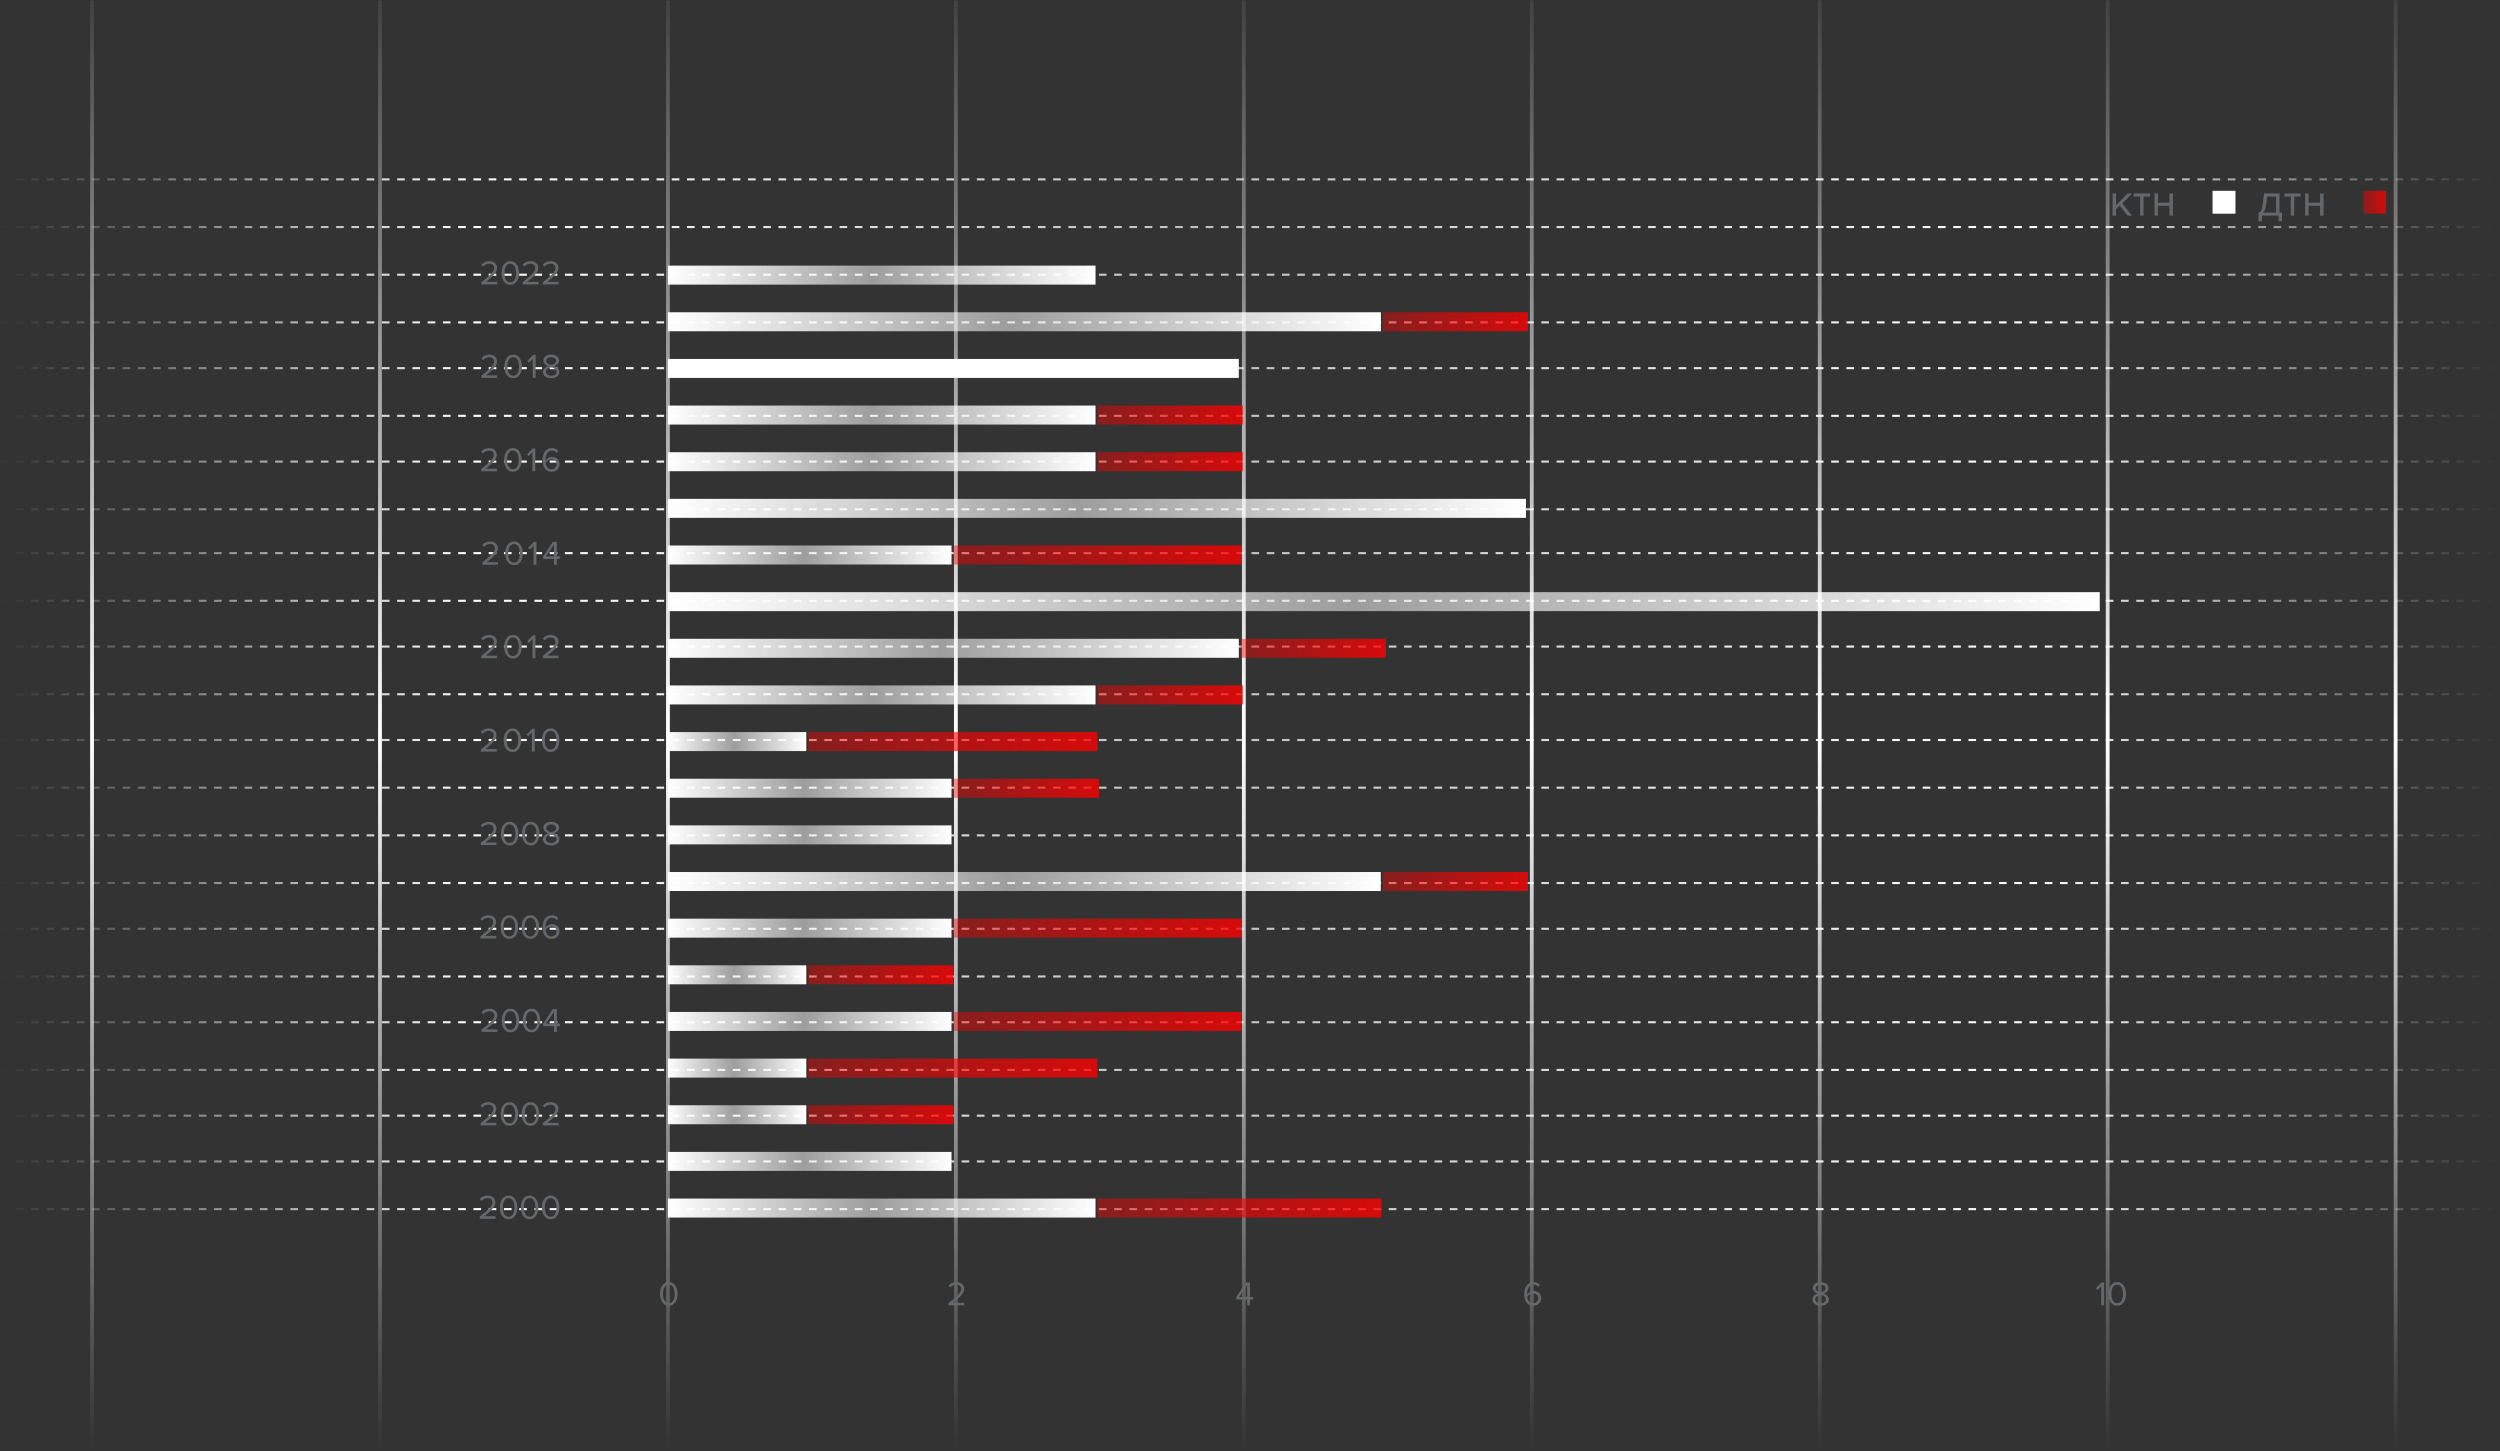 <svg width="1311" height="761" viewBox="0 0 1311 761" fill="none" xmlns="http://www.w3.org/2000/svg">
<rect x="0" y="0" width="1311" height="761" fill="#333333" stroke="none"/>
<path d="M0.266 144.062H1310.27" stroke="url(#paint0_linear_1_1465)" stroke-width="1.101" stroke-dasharray="4 4"/>
<path d="M0.266 119.062H1310.27" stroke="url(#paint1_linear_1_1465)" stroke-width="1.101" stroke-dasharray="4 4"/>
<path d="M0.266 94.062H1310.27" stroke="url(#paint2_linear_1_1465)" stroke-width="1.101" stroke-dasharray="4 4"/>
<path d="M0.266 290.062H1310.27" stroke="url(#paint3_linear_1_1465)" stroke-width="1.101" stroke-dasharray="4 4"/>
<path d="M0.266 438.062H1310.27" stroke="url(#paint4_linear_1_1465)" stroke-width="1.101" stroke-dasharray="4 4"/>
<path d="M0.266 339.062H1310.27" stroke="url(#paint5_linear_1_1465)" stroke-width="1.101" stroke-dasharray="4 4"/>
<path d="M0.266 193.062H1310.27" stroke="url(#paint6_linear_1_1465)" stroke-width="1.101" stroke-dasharray="4 4"/>
<path d="M0.266 388.062H1310.27" stroke="url(#paint7_linear_1_1465)" stroke-width="1.101" stroke-dasharray="4 4"/>
<path d="M0.266 487.062H1310.27" stroke="url(#paint8_linear_1_1465)" stroke-width="1.101" stroke-dasharray="4 4"/>
<path d="M0.266 364.062H1310.27" stroke="url(#paint9_linear_1_1465)" stroke-width="1.101" stroke-dasharray="4 4"/>
<path d="M0.266 242.062H1310.27" stroke="url(#paint10_linear_1_1465)" stroke-width="1.101" stroke-dasharray="4 4"/>
<path d="M0.266 315.062H1310.27" stroke="url(#paint11_linear_1_1465)" stroke-width="1.101" stroke-dasharray="4 4"/>
<path d="M0.266 536.062H1310.27" stroke="url(#paint12_linear_1_1465)" stroke-width="1.101" stroke-dasharray="4 4"/>
<path d="M0.266 609.062H1310.27" stroke="url(#paint13_linear_1_1465)" stroke-width="1.101" stroke-dasharray="4 4"/>
<path d="M0.266 413.062H1310.27" stroke="url(#paint14_linear_1_1465)" stroke-width="1.101" stroke-dasharray="4 4"/>
<path d="M0.266 218.062H1310.27" stroke="url(#paint15_linear_1_1465)" stroke-width="1.101" stroke-dasharray="4 4"/>
<path d="M0.266 512.062H1310.27" stroke="url(#paint16_linear_1_1465)" stroke-width="1.101" stroke-dasharray="4 4"/>
<path d="M0.266 585.062H1310.27" stroke="url(#paint17_linear_1_1465)" stroke-width="1.101" stroke-dasharray="4 4"/>
<path d="M0.266 169.062H1310.27" stroke="url(#paint18_linear_1_1465)" stroke-width="1.101" stroke-dasharray="4 4"/>
<path d="M0.266 463.062H1310.27" stroke="url(#paint19_linear_1_1465)" stroke-width="1.101" stroke-dasharray="4 4"/>
<path d="M0.266 267.062H1310.27" stroke="url(#paint20_linear_1_1465)" stroke-width="1.101" stroke-dasharray="4 4"/>
<path d="M0.266 561.062H1310.27" stroke="url(#paint21_linear_1_1465)" stroke-width="1.101" stroke-dasharray="4 4"/>
<path d="M0.266 634.062H1310.27" stroke="url(#paint22_linear_1_1465)" stroke-width="1.101" stroke-dasharray="4 4"/>
<line x1="48.266" y1="1.062" x2="48.266" y2="759.062" stroke="url(#paint23_linear_1_1465)" stroke-width="2" stroke-linecap="round"/>
<line x1="199.266" y1="1.062" x2="199.266" y2="759.062" stroke="url(#paint24_linear_1_1465)" stroke-width="2" stroke-linecap="round"/>
<line x1="350.266" y1="1.062" x2="350.266" y2="759.062" stroke="url(#paint25_linear_1_1465)" stroke-width="2" stroke-linecap="round"/>
<line x1="501.266" y1="1.062" x2="501.266" y2="759.062" stroke="url(#paint26_linear_1_1465)" stroke-width="2" stroke-linecap="round"/>
<line x1="652.266" y1="1.062" x2="652.266" y2="759.062" stroke="url(#paint27_linear_1_1465)" stroke-width="2" stroke-linecap="round"/>
<line x1="803.266" y1="1.062" x2="803.266" y2="759.062" stroke="url(#paint28_linear_1_1465)" stroke-width="2" stroke-linecap="round"/>
<line x1="954.266" y1="1.062" x2="954.266" y2="759.062" stroke="url(#paint29_linear_1_1465)" stroke-width="2" stroke-linecap="round"/>
<line x1="1105.27" y1="1.062" x2="1105.27" y2="759.062" stroke="url(#paint30_linear_1_1465)" stroke-width="2" stroke-linecap="round"/>
<line x1="1256.27" y1="1.062" x2="1256.27" y2="759.062" stroke="url(#paint31_linear_1_1465)" stroke-width="2" stroke-linecap="round"/>
<path d="M350.726 684.732C349.898 684.732 349.196 684.546 348.62 684.174C348.044 683.802 347.57 683.322 347.198 682.734C346.826 682.134 346.556 681.468 346.388 680.736C346.22 679.992 346.136 679.254 346.136 678.522C346.136 677.79 346.22 677.058 346.388 676.326C346.556 675.582 346.826 674.916 347.198 674.328C347.57 673.74 348.044 673.26 348.62 672.888C349.196 672.516 349.898 672.33 350.726 672.33C351.542 672.33 352.238 672.516 352.814 672.888C353.402 673.26 353.876 673.74 354.236 674.328C354.608 674.916 354.878 675.582 355.046 676.326C355.226 677.058 355.316 677.79 355.316 678.522C355.316 679.254 355.226 679.992 355.046 680.736C354.878 681.468 354.608 682.134 354.236 682.734C353.876 683.322 353.402 683.802 352.814 684.174C352.238 684.546 351.542 684.732 350.726 684.732ZM350.726 683.4C351.302 683.4 351.782 683.262 352.166 682.986C352.562 682.698 352.88 682.326 353.12 681.87C353.36 681.402 353.528 680.88 353.624 680.304C353.732 679.716 353.786 679.122 353.786 678.522C353.786 677.922 353.732 677.334 353.624 676.758C353.528 676.17 353.36 675.648 353.12 675.192C352.88 674.736 352.562 674.37 352.166 674.094C351.782 673.806 351.302 673.662 350.726 673.662C350.15 673.662 349.664 673.806 349.268 674.094C348.884 674.37 348.572 674.736 348.332 675.192C348.092 675.648 347.918 676.17 347.81 676.758C347.714 677.334 347.666 677.922 347.666 678.522C347.666 679.122 347.714 679.716 347.81 680.304C347.918 680.88 348.092 681.402 348.332 681.87C348.572 682.326 348.884 682.698 349.268 682.986C349.664 683.262 350.15 683.4 350.726 683.4Z" fill="#64686A"/>
<path d="M497.41 684.516V683.328C498.49 682.476 499.444 681.708 500.272 681.024C501.1 680.328 501.796 679.686 502.36 679.098C502.924 678.498 503.35 677.94 503.638 677.424C503.926 676.896 504.07 676.374 504.07 675.858C504.07 675.474 503.998 675.144 503.854 674.868C503.71 674.592 503.518 674.364 503.278 674.184C503.05 674.004 502.786 673.872 502.486 673.788C502.186 673.704 501.88 673.662 501.568 673.662C500.848 673.662 500.212 673.8 499.66 674.076C499.108 674.352 498.658 674.718 498.31 675.174L497.392 674.22C497.848 673.608 498.442 673.14 499.174 672.816C499.918 672.492 500.716 672.33 501.568 672.33C502.072 672.33 502.564 672.402 503.044 672.546C503.524 672.69 503.95 672.906 504.322 673.194C504.706 673.482 505.012 673.848 505.24 674.292C505.48 674.736 505.6 675.258 505.6 675.858C505.6 676.47 505.45 677.076 505.15 677.676C504.862 678.264 504.454 678.858 503.926 679.458C503.41 680.046 502.798 680.652 502.09 681.276C501.382 681.888 500.608 682.524 499.768 683.184H505.654V684.516H497.41Z" fill="#64686A"/>
<path d="M653.992 684.516V681.474H648.286V680.232L653.434 672.51H655.486V680.16H657.178V681.474H655.486V684.516H653.992ZM653.992 673.896L649.78 680.16H653.992V673.896Z" fill="#64686A"/>
<path d="M803.955 684.732C803.115 684.732 802.401 684.564 801.813 684.228C801.225 683.88 800.745 683.424 800.373 682.86C800.013 682.284 799.749 681.624 799.581 680.88C799.413 680.136 799.329 679.356 799.329 678.54C799.329 677.724 799.425 676.944 799.617 676.2C799.809 675.444 800.103 674.784 800.499 674.22C800.907 673.644 801.417 673.188 802.029 672.852C802.641 672.504 803.367 672.33 804.207 672.33C804.987 672.33 805.641 672.468 806.169 672.744C806.709 673.008 807.165 673.35 807.537 673.77L806.781 674.886C806.469 674.526 806.121 674.232 805.737 674.004C805.353 673.776 804.843 673.662 804.207 673.662C803.631 673.662 803.127 673.8 802.695 674.076C802.275 674.34 801.921 674.694 801.633 675.138C801.357 675.582 801.153 676.086 801.021 676.65C800.889 677.214 800.823 677.79 800.823 678.378C800.823 678.462 800.823 678.54 800.823 678.612C800.823 678.684 800.829 678.762 800.841 678.846C800.973 678.642 801.147 678.432 801.363 678.216C801.591 677.988 801.855 677.784 802.155 677.604C802.455 677.424 802.779 677.274 803.127 677.154C803.487 677.034 803.859 676.974 804.243 676.974C804.783 676.974 805.287 677.058 805.755 677.226C806.235 677.382 806.655 677.622 807.015 677.946C807.375 678.258 807.657 678.654 807.861 679.134C808.065 679.614 808.167 680.172 808.167 680.808C808.167 681.336 808.071 681.84 807.879 682.32C807.687 682.788 807.411 683.202 807.051 683.562C806.691 683.922 806.247 684.21 805.719 684.426C805.203 684.63 804.615 684.732 803.955 684.732ZM803.901 683.4C804.369 683.4 804.771 683.322 805.107 683.166C805.455 683.01 805.743 682.812 805.971 682.572C806.199 682.32 806.367 682.044 806.475 681.744C806.595 681.444 806.655 681.15 806.655 680.862C806.655 680.418 806.583 680.034 806.439 679.71C806.295 679.386 806.097 679.116 805.845 678.9C805.593 678.684 805.299 678.528 804.963 678.432C804.627 678.324 804.267 678.27 803.883 678.27C803.283 678.27 802.713 678.438 802.173 678.774C801.645 679.098 801.213 679.53 800.877 680.07C800.913 680.442 800.991 680.826 801.111 681.222C801.243 681.618 801.423 681.978 801.651 682.302C801.891 682.626 802.191 682.89 802.551 683.094C802.923 683.298 803.373 683.4 803.901 683.4Z" fill="#64686A"/>
<path d="M954.737 684.732C954.137 684.732 953.573 684.66 953.045 684.516C952.529 684.372 952.079 684.162 951.695 683.886C951.311 683.598 951.005 683.256 950.777 682.86C950.549 682.452 950.435 681.99 950.435 681.474C950.435 681.078 950.513 680.712 950.669 680.376C950.825 680.04 951.035 679.74 951.299 679.476C951.563 679.2 951.869 678.966 952.217 678.774C952.565 678.582 952.925 678.432 953.297 678.324C952.949 678.228 952.613 678.096 952.289 677.928C951.977 677.76 951.695 677.562 951.443 677.334C951.203 677.094 951.005 676.818 950.849 676.506C950.705 676.194 950.633 675.84 950.633 675.444C950.633 674.904 950.753 674.442 950.993 674.058C951.233 673.662 951.545 673.338 951.929 673.086C952.325 672.822 952.763 672.63 953.243 672.51C953.735 672.39 954.233 672.33 954.737 672.33C955.229 672.33 955.721 672.39 956.213 672.51C956.705 672.63 957.143 672.822 957.527 673.086C957.923 673.338 958.241 673.662 958.481 674.058C958.733 674.442 958.859 674.904 958.859 675.444C958.859 675.84 958.781 676.194 958.625 676.506C958.481 676.818 958.283 677.094 958.031 677.334C957.791 677.562 957.509 677.76 957.185 677.928C956.861 678.096 956.525 678.228 956.177 678.324C956.549 678.432 956.909 678.582 957.257 678.774C957.605 678.966 957.911 679.2 958.175 679.476C958.439 679.74 958.649 680.04 958.805 680.376C958.961 680.712 959.039 681.078 959.039 681.474C959.039 681.978 958.925 682.434 958.697 682.842C958.469 683.25 958.157 683.592 957.761 683.868C957.377 684.144 956.921 684.36 956.393 684.516C955.877 684.66 955.325 684.732 954.737 684.732ZM954.737 677.712C954.917 677.676 955.157 677.622 955.457 677.55C955.757 677.466 956.045 677.346 956.321 677.19C956.597 677.022 956.837 676.812 957.041 676.56C957.245 676.308 957.347 676.002 957.347 675.642C957.347 675.33 957.275 675.054 957.131 674.814C956.999 674.562 956.813 674.352 956.573 674.184C956.345 674.016 956.069 673.89 955.745 673.806C955.433 673.71 955.097 673.662 954.737 673.662C954.377 673.662 954.035 673.71 953.711 673.806C953.399 673.89 953.123 674.016 952.883 674.184C952.655 674.352 952.469 674.562 952.325 674.814C952.193 675.054 952.127 675.33 952.127 675.642C952.127 676.002 952.229 676.308 952.433 676.56C952.637 676.812 952.877 677.022 953.153 677.19C953.441 677.346 953.729 677.466 954.017 677.55C954.317 677.622 954.557 677.676 954.737 677.712ZM954.737 683.4C955.109 683.4 955.463 683.352 955.799 683.256C956.135 683.16 956.429 683.022 956.681 682.842C956.945 682.662 957.149 682.446 957.293 682.194C957.449 681.93 957.527 681.636 957.527 681.312C957.527 680.916 957.413 680.58 957.185 680.304C956.969 680.016 956.711 679.782 956.411 679.602C956.111 679.41 955.799 679.266 955.475 679.17C955.163 679.074 954.917 679.014 954.737 678.99C954.557 679.014 954.305 679.074 953.981 679.17C953.669 679.266 953.357 679.41 953.045 679.602C952.745 679.782 952.481 680.016 952.253 680.304C952.037 680.58 951.929 680.916 951.929 681.312C951.929 681.636 952.001 681.93 952.145 682.194C952.301 682.446 952.505 682.662 952.757 682.842C953.021 683.022 953.321 683.16 953.657 683.256C954.005 683.352 954.365 683.4 954.737 683.4Z" fill="#64686A"/>
<path d="M1101.87 684.516V674.49L1099.95 676.524L1099.05 675.606L1102.05 672.51H1103.37V684.516H1101.87ZM1110.28 684.732C1109.45 684.732 1108.75 684.546 1108.17 684.174C1107.59 683.802 1107.12 683.322 1106.75 682.734C1106.38 682.134 1106.11 681.468 1105.94 680.736C1105.77 679.992 1105.69 679.254 1105.69 678.522C1105.69 677.79 1105.77 677.058 1105.94 676.326C1106.11 675.582 1106.38 674.916 1106.75 674.328C1107.12 673.74 1107.59 673.26 1108.17 672.888C1108.75 672.516 1109.45 672.33 1110.28 672.33C1111.09 672.33 1111.79 672.516 1112.36 672.888C1112.95 673.26 1113.43 673.74 1113.79 674.328C1114.16 674.916 1114.43 675.582 1114.6 676.326C1114.78 677.058 1114.87 677.79 1114.87 678.522C1114.87 679.254 1114.78 679.992 1114.6 680.736C1114.43 681.468 1114.16 682.134 1113.79 682.734C1113.43 683.322 1112.95 683.802 1112.36 684.174C1111.79 684.546 1111.09 684.732 1110.28 684.732ZM1110.28 683.4C1110.85 683.4 1111.33 683.262 1111.72 682.986C1112.11 682.698 1112.43 682.326 1112.67 681.87C1112.91 681.402 1113.08 680.88 1113.17 680.304C1113.28 679.716 1113.34 679.122 1113.34 678.522C1113.34 677.922 1113.28 677.334 1113.17 676.758C1113.08 676.17 1112.91 675.648 1112.67 675.192C1112.43 674.736 1112.11 674.37 1111.72 674.094C1111.33 673.806 1110.85 673.662 1110.28 673.662C1109.7 673.662 1109.21 673.806 1108.82 674.094C1108.43 674.37 1108.12 674.736 1107.88 675.192C1107.64 675.648 1107.47 676.17 1107.36 676.758C1107.26 677.334 1107.22 677.922 1107.22 678.522C1107.22 679.122 1107.26 679.716 1107.36 680.304C1107.47 680.88 1107.64 681.402 1107.88 681.87C1108.12 682.326 1108.43 682.698 1108.82 682.986C1109.21 683.262 1109.7 683.4 1110.28 683.4Z" fill="#64686A"/>
<path d="M252.47 149.148V147.96C253.55 147.108 254.504 146.34 255.332 145.656C256.16 144.96 256.856 144.318 257.42 143.73C257.984 143.13 258.41 142.572 258.698 142.056C258.986 141.528 259.13 141.006 259.13 140.49C259.13 140.106 259.058 139.776 258.914 139.5C258.77 139.224 258.578 138.996 258.338 138.816C258.11 138.636 257.846 138.504 257.546 138.42C257.246 138.336 256.94 138.294 256.628 138.294C255.908 138.294 255.272 138.432 254.72 138.708C254.168 138.984 253.718 139.35 253.37 139.806L252.452 138.852C252.908 138.24 253.502 137.772 254.234 137.448C254.978 137.124 255.776 136.962 256.628 136.962C257.132 136.962 257.624 137.034 258.104 137.178C258.584 137.322 259.01 137.538 259.382 137.826C259.766 138.114 260.072 138.48 260.3 138.924C260.54 139.368 260.66 139.89 260.66 140.49C260.66 141.102 260.51 141.708 260.21 142.308C259.922 142.896 259.514 143.49 258.986 144.09C258.47 144.678 257.858 145.284 257.15 145.908C256.442 146.52 255.668 147.156 254.828 147.816H260.714V149.148H252.47ZM267.588 149.364C266.76 149.364 266.058 149.178 265.482 148.806C264.906 148.434 264.432 147.954 264.06 147.366C263.688 146.766 263.418 146.1 263.25 145.368C263.082 144.624 262.998 143.886 262.998 143.154C262.998 142.422 263.082 141.69 263.25 140.958C263.418 140.214 263.688 139.548 264.06 138.96C264.432 138.372 264.906 137.892 265.482 137.52C266.058 137.148 266.76 136.962 267.588 136.962C268.404 136.962 269.1 137.148 269.676 137.52C270.264 137.892 270.738 138.372 271.098 138.96C271.47 139.548 271.74 140.214 271.908 140.958C272.088 141.69 272.178 142.422 272.178 143.154C272.178 143.886 272.088 144.624 271.908 145.368C271.74 146.1 271.47 146.766 271.098 147.366C270.738 147.954 270.264 148.434 269.676 148.806C269.1 149.178 268.404 149.364 267.588 149.364ZM267.588 148.032C268.164 148.032 268.644 147.894 269.028 147.618C269.424 147.33 269.742 146.958 269.982 146.502C270.222 146.034 270.39 145.512 270.486 144.936C270.594 144.348 270.648 143.754 270.648 143.154C270.648 142.554 270.594 141.966 270.486 141.39C270.39 140.802 270.222 140.28 269.982 139.824C269.742 139.368 269.424 139.002 269.028 138.726C268.644 138.438 268.164 138.294 267.588 138.294C267.012 138.294 266.526 138.438 266.13 138.726C265.746 139.002 265.434 139.368 265.194 139.824C264.954 140.28 264.78 140.802 264.672 141.39C264.576 141.966 264.528 142.554 264.528 143.154C264.528 143.754 264.576 144.348 264.672 144.936C264.78 145.512 264.954 146.034 265.194 146.502C265.434 146.958 265.746 147.33 266.13 147.618C266.526 147.894 267.012 148.032 267.588 148.032ZM274.074 149.148V147.96C275.154 147.108 276.108 146.34 276.936 145.656C277.764 144.96 278.46 144.318 279.024 143.73C279.588 143.13 280.014 142.572 280.302 142.056C280.59 141.528 280.734 141.006 280.734 140.49C280.734 140.106 280.662 139.776 280.518 139.5C280.374 139.224 280.182 138.996 279.942 138.816C279.714 138.636 279.45 138.504 279.15 138.42C278.85 138.336 278.544 138.294 278.232 138.294C277.512 138.294 276.876 138.432 276.324 138.708C275.772 138.984 275.322 139.35 274.974 139.806L274.056 138.852C274.512 138.24 275.106 137.772 275.838 137.448C276.582 137.124 277.38 136.962 278.232 136.962C278.736 136.962 279.228 137.034 279.708 137.178C280.188 137.322 280.614 137.538 280.986 137.826C281.37 138.114 281.676 138.48 281.904 138.924C282.144 139.368 282.264 139.89 282.264 140.49C282.264 141.102 282.114 141.708 281.814 142.308C281.526 142.896 281.118 143.49 280.59 144.09C280.074 144.678 279.462 145.284 278.754 145.908C278.046 146.52 277.272 147.156 276.432 147.816H282.318V149.148H274.074ZM284.656 149.148V147.96C285.736 147.108 286.69 146.34 287.518 145.656C288.346 144.96 289.042 144.318 289.606 143.73C290.17 143.13 290.596 142.572 290.884 142.056C291.172 141.528 291.316 141.006 291.316 140.49C291.316 140.106 291.244 139.776 291.1 139.5C290.956 139.224 290.764 138.996 290.524 138.816C290.296 138.636 290.032 138.504 289.732 138.42C289.432 138.336 289.126 138.294 288.814 138.294C288.094 138.294 287.458 138.432 286.906 138.708C286.354 138.984 285.904 139.35 285.556 139.806L284.638 138.852C285.094 138.24 285.688 137.772 286.42 137.448C287.164 137.124 287.962 136.962 288.814 136.962C289.318 136.962 289.81 137.034 290.29 137.178C290.77 137.322 291.196 137.538 291.568 137.826C291.952 138.114 292.258 138.48 292.486 138.924C292.726 139.368 292.846 139.89 292.846 140.49C292.846 141.102 292.696 141.708 292.396 142.308C292.108 142.896 291.7 143.49 291.172 144.09C290.656 144.678 290.044 145.284 289.336 145.908C288.628 146.52 287.854 147.156 287.014 147.816H292.9V149.148H284.656Z" fill="#64686A"/>
<path d="M252.486 198.148V196.96C253.566 196.108 254.52 195.34 255.348 194.656C256.176 193.96 256.872 193.318 257.436 192.73C258 192.13 258.426 191.572 258.714 191.056C259.002 190.528 259.146 190.006 259.146 189.49C259.146 189.106 259.074 188.776 258.93 188.5C258.786 188.224 258.594 187.996 258.354 187.816C258.126 187.636 257.862 187.504 257.562 187.42C257.262 187.336 256.956 187.294 256.644 187.294C255.924 187.294 255.288 187.432 254.736 187.708C254.184 187.984 253.734 188.35 253.386 188.806L252.468 187.852C252.924 187.24 253.518 186.772 254.25 186.448C254.994 186.124 255.792 185.962 256.644 185.962C257.148 185.962 257.64 186.034 258.12 186.178C258.6 186.322 259.026 186.538 259.398 186.826C259.782 187.114 260.088 187.48 260.316 187.924C260.556 188.368 260.676 188.89 260.676 189.49C260.676 190.102 260.526 190.708 260.226 191.308C259.938 191.896 259.53 192.49 259.002 193.09C258.486 193.678 257.874 194.284 257.166 194.908C256.458 195.52 255.684 196.156 254.844 196.816H260.73V198.148H252.486ZM269.134 198.364C268.306 198.364 267.604 198.178 267.028 197.806C266.452 197.434 265.978 196.954 265.606 196.366C265.234 195.766 264.964 195.1 264.796 194.368C264.628 193.624 264.544 192.886 264.544 192.154C264.544 191.422 264.628 190.69 264.796 189.958C264.964 189.214 265.234 188.548 265.606 187.96C265.978 187.372 266.452 186.892 267.028 186.52C267.604 186.148 268.306 185.962 269.134 185.962C269.95 185.962 270.646 186.148 271.222 186.52C271.81 186.892 272.284 187.372 272.644 187.96C273.016 188.548 273.286 189.214 273.454 189.958C273.634 190.69 273.724 191.422 273.724 192.154C273.724 192.886 273.634 193.624 273.454 194.368C273.286 195.1 273.016 195.766 272.644 196.366C272.284 196.954 271.81 197.434 271.222 197.806C270.646 198.178 269.95 198.364 269.134 198.364ZM269.134 197.032C269.71 197.032 270.19 196.894 270.574 196.618C270.97 196.33 271.288 195.958 271.528 195.502C271.768 195.034 271.936 194.512 272.032 193.936C272.14 193.348 272.194 192.754 272.194 192.154C272.194 191.554 272.14 190.966 272.032 190.39C271.936 189.802 271.768 189.28 271.528 188.824C271.288 188.368 270.97 188.002 270.574 187.726C270.19 187.438 269.71 187.294 269.134 187.294C268.558 187.294 268.072 187.438 267.676 187.726C267.292 188.002 266.98 188.368 266.74 188.824C266.5 189.28 266.326 189.802 266.218 190.39C266.122 190.966 266.074 191.554 266.074 192.154C266.074 192.754 266.122 193.348 266.218 193.936C266.326 194.512 266.5 195.034 266.74 195.502C266.98 195.958 267.292 196.33 267.676 196.618C268.072 196.894 268.558 197.032 269.134 197.032ZM279.381 198.148V188.122L277.455 190.156L276.555 189.238L279.561 186.142H280.875V198.148H279.381ZM289.045 198.364C288.445 198.364 287.881 198.292 287.353 198.148C286.837 198.004 286.387 197.794 286.003 197.518C285.619 197.23 285.313 196.888 285.085 196.492C284.857 196.084 284.743 195.622 284.743 195.106C284.743 194.71 284.821 194.344 284.977 194.008C285.133 193.672 285.343 193.372 285.607 193.108C285.871 192.832 286.177 192.598 286.525 192.406C286.873 192.214 287.233 192.064 287.605 191.956C287.257 191.86 286.921 191.728 286.597 191.56C286.285 191.392 286.003 191.194 285.751 190.966C285.511 190.726 285.313 190.45 285.157 190.138C285.013 189.826 284.941 189.472 284.941 189.076C284.941 188.536 285.061 188.074 285.301 187.69C285.541 187.294 285.853 186.97 286.237 186.718C286.633 186.454 287.071 186.262 287.551 186.142C288.043 186.022 288.541 185.962 289.045 185.962C289.537 185.962 290.029 186.022 290.521 186.142C291.013 186.262 291.451 186.454 291.835 186.718C292.231 186.97 292.549 187.294 292.789 187.69C293.041 188.074 293.167 188.536 293.167 189.076C293.167 189.472 293.089 189.826 292.933 190.138C292.789 190.45 292.591 190.726 292.339 190.966C292.099 191.194 291.817 191.392 291.493 191.56C291.169 191.728 290.833 191.86 290.485 191.956C290.857 192.064 291.217 192.214 291.565 192.406C291.913 192.598 292.219 192.832 292.483 193.108C292.747 193.372 292.957 193.672 293.113 194.008C293.269 194.344 293.347 194.71 293.347 195.106C293.347 195.61 293.233 196.066 293.005 196.474C292.777 196.882 292.465 197.224 292.069 197.5C291.685 197.776 291.229 197.992 290.701 198.148C290.185 198.292 289.633 198.364 289.045 198.364ZM289.045 191.344C289.225 191.308 289.465 191.254 289.765 191.182C290.065 191.098 290.353 190.978 290.629 190.822C290.905 190.654 291.145 190.444 291.349 190.192C291.553 189.94 291.655 189.634 291.655 189.274C291.655 188.962 291.583 188.686 291.439 188.446C291.307 188.194 291.121 187.984 290.881 187.816C290.653 187.648 290.377 187.522 290.053 187.438C289.741 187.342 289.405 187.294 289.045 187.294C288.685 187.294 288.343 187.342 288.019 187.438C287.707 187.522 287.431 187.648 287.191 187.816C286.963 187.984 286.777 188.194 286.633 188.446C286.501 188.686 286.435 188.962 286.435 189.274C286.435 189.634 286.537 189.94 286.741 190.192C286.945 190.444 287.185 190.654 287.461 190.822C287.749 190.978 288.037 191.098 288.325 191.182C288.625 191.254 288.865 191.308 289.045 191.344ZM289.045 197.032C289.417 197.032 289.771 196.984 290.107 196.888C290.443 196.792 290.737 196.654 290.989 196.474C291.253 196.294 291.457 196.078 291.601 195.826C291.757 195.562 291.835 195.268 291.835 194.944C291.835 194.548 291.721 194.212 291.493 193.936C291.277 193.648 291.019 193.414 290.719 193.234C290.419 193.042 290.107 192.898 289.783 192.802C289.471 192.706 289.225 192.646 289.045 192.622C288.865 192.646 288.613 192.706 288.289 192.802C287.977 192.898 287.665 193.042 287.353 193.234C287.053 193.414 286.789 193.648 286.561 193.936C286.345 194.212 286.237 194.548 286.237 194.944C286.237 195.268 286.309 195.562 286.453 195.826C286.609 196.078 286.813 196.294 287.065 196.474C287.329 196.654 287.629 196.792 287.965 196.888C288.313 196.984 288.673 197.032 289.045 197.032Z" fill="#64686A"/>
<path d="M252.31 247.148V245.96C253.39 245.108 254.344 244.34 255.172 243.656C256 242.96 256.696 242.318 257.26 241.73C257.824 241.13 258.25 240.572 258.538 240.056C258.826 239.528 258.97 239.006 258.97 238.49C258.97 238.106 258.898 237.776 258.754 237.5C258.61 237.224 258.418 236.996 258.178 236.816C257.95 236.636 257.686 236.504 257.386 236.42C257.086 236.336 256.78 236.294 256.468 236.294C255.748 236.294 255.112 236.432 254.56 236.708C254.008 236.984 253.558 237.35 253.21 237.806L252.292 236.852C252.748 236.24 253.342 235.772 254.074 235.448C254.818 235.124 255.616 234.962 256.468 234.962C256.972 234.962 257.464 235.034 257.944 235.178C258.424 235.322 258.85 235.538 259.222 235.826C259.606 236.114 259.912 236.48 260.14 236.924C260.38 237.368 260.5 237.89 260.5 238.49C260.5 239.102 260.35 239.708 260.05 240.308C259.762 240.896 259.354 241.49 258.826 242.09C258.31 242.678 257.698 243.284 256.99 243.908C256.282 244.52 255.508 245.156 254.668 245.816H260.554V247.148H252.31ZM268.958 247.364C268.13 247.364 267.428 247.178 266.852 246.806C266.276 246.434 265.802 245.954 265.43 245.366C265.058 244.766 264.788 244.1 264.62 243.368C264.452 242.624 264.368 241.886 264.368 241.154C264.368 240.422 264.452 239.69 264.62 238.958C264.788 238.214 265.058 237.548 265.43 236.96C265.802 236.372 266.276 235.892 266.852 235.52C267.428 235.148 268.13 234.962 268.958 234.962C269.774 234.962 270.47 235.148 271.046 235.52C271.634 235.892 272.108 236.372 272.468 236.96C272.84 237.548 273.11 238.214 273.278 238.958C273.458 239.69 273.548 240.422 273.548 241.154C273.548 241.886 273.458 242.624 273.278 243.368C273.11 244.1 272.84 244.766 272.468 245.366C272.108 245.954 271.634 246.434 271.046 246.806C270.47 247.178 269.774 247.364 268.958 247.364ZM268.958 246.032C269.534 246.032 270.014 245.894 270.398 245.618C270.794 245.33 271.112 244.958 271.352 244.502C271.592 244.034 271.76 243.512 271.856 242.936C271.964 242.348 272.018 241.754 272.018 241.154C272.018 240.554 271.964 239.966 271.856 239.39C271.76 238.802 271.592 238.28 271.352 237.824C271.112 237.368 270.794 237.002 270.398 236.726C270.014 236.438 269.534 236.294 268.958 236.294C268.382 236.294 267.896 236.438 267.5 236.726C267.116 237.002 266.804 237.368 266.564 237.824C266.324 238.28 266.15 238.802 266.042 239.39C265.946 239.966 265.898 240.554 265.898 241.154C265.898 241.754 265.946 242.348 266.042 242.936C266.15 243.512 266.324 244.034 266.564 244.502C266.804 244.958 267.116 245.33 267.5 245.618C267.896 245.894 268.382 246.032 268.958 246.032ZM279.205 247.148V237.122L277.279 239.156L276.379 238.238L279.385 235.142H280.699V247.148H279.205ZM289.175 247.364C288.335 247.364 287.621 247.196 287.033 246.86C286.445 246.512 285.965 246.056 285.593 245.492C285.233 244.916 284.969 244.256 284.801 243.512C284.633 242.768 284.549 241.988 284.549 241.172C284.549 240.356 284.645 239.576 284.837 238.832C285.029 238.076 285.323 237.416 285.719 236.852C286.127 236.276 286.637 235.82 287.249 235.484C287.861 235.136 288.587 234.962 289.427 234.962C290.207 234.962 290.861 235.1 291.389 235.376C291.929 235.64 292.385 235.982 292.757 236.402L292.001 237.518C291.689 237.158 291.341 236.864 290.957 236.636C290.573 236.408 290.063 236.294 289.427 236.294C288.851 236.294 288.347 236.432 287.915 236.708C287.495 236.972 287.141 237.326 286.853 237.77C286.577 238.214 286.373 238.718 286.241 239.282C286.109 239.846 286.043 240.422 286.043 241.01C286.043 241.094 286.043 241.172 286.043 241.244C286.043 241.316 286.049 241.394 286.061 241.478C286.193 241.274 286.367 241.064 286.583 240.848C286.811 240.62 287.075 240.416 287.375 240.236C287.675 240.056 287.999 239.906 288.347 239.786C288.707 239.666 289.079 239.606 289.463 239.606C290.003 239.606 290.507 239.69 290.975 239.858C291.455 240.014 291.875 240.254 292.235 240.578C292.595 240.89 292.877 241.286 293.081 241.766C293.285 242.246 293.387 242.804 293.387 243.44C293.387 243.968 293.291 244.472 293.099 244.952C292.907 245.42 292.631 245.834 292.271 246.194C291.911 246.554 291.467 246.842 290.939 247.058C290.423 247.262 289.835 247.364 289.175 247.364ZM289.121 246.032C289.589 246.032 289.991 245.954 290.327 245.798C290.675 245.642 290.963 245.444 291.191 245.204C291.419 244.952 291.587 244.676 291.695 244.376C291.815 244.076 291.875 243.782 291.875 243.494C291.875 243.05 291.803 242.666 291.659 242.342C291.515 242.018 291.317 241.748 291.065 241.532C290.813 241.316 290.519 241.16 290.183 241.064C289.847 240.956 289.487 240.902 289.103 240.902C288.503 240.902 287.933 241.07 287.393 241.406C286.865 241.73 286.433 242.162 286.097 242.702C286.133 243.074 286.211 243.458 286.331 243.854C286.463 244.25 286.643 244.61 286.871 244.934C287.111 245.258 287.411 245.522 287.771 245.726C288.143 245.93 288.593 246.032 289.121 246.032Z" fill="#64686A"/>
<path d="M252.907 296.148V294.96C253.987 294.108 254.941 293.34 255.769 292.656C256.597 291.96 257.293 291.318 257.857 290.73C258.421 290.13 258.847 289.572 259.135 289.056C259.423 288.528 259.567 288.006 259.567 287.49C259.567 287.106 259.495 286.776 259.351 286.5C259.207 286.224 259.015 285.996 258.775 285.816C258.547 285.636 258.283 285.504 257.983 285.42C257.683 285.336 257.377 285.294 257.065 285.294C256.345 285.294 255.709 285.432 255.157 285.708C254.605 285.984 254.155 286.35 253.807 286.806L252.889 285.852C253.345 285.24 253.939 284.772 254.671 284.448C255.415 284.124 256.213 283.962 257.065 283.962C257.569 283.962 258.061 284.034 258.541 284.178C259.021 284.322 259.447 284.538 259.819 284.826C260.203 285.114 260.509 285.48 260.737 285.924C260.977 286.368 261.097 286.89 261.097 287.49C261.097 288.102 260.947 288.708 260.647 289.308C260.359 289.896 259.951 290.49 259.423 291.09C258.907 291.678 258.295 292.284 257.587 292.908C256.879 293.52 256.105 294.156 255.265 294.816H261.151V296.148H252.907ZM269.555 296.364C268.727 296.364 268.025 296.178 267.449 295.806C266.873 295.434 266.399 294.954 266.027 294.366C265.655 293.766 265.385 293.1 265.217 292.368C265.049 291.624 264.965 290.886 264.965 290.154C264.965 289.422 265.049 288.69 265.217 287.958C265.385 287.214 265.655 286.548 266.027 285.96C266.399 285.372 266.873 284.892 267.449 284.52C268.025 284.148 268.727 283.962 269.555 283.962C270.371 283.962 271.067 284.148 271.643 284.52C272.231 284.892 272.705 285.372 273.065 285.96C273.437 286.548 273.707 287.214 273.875 287.958C274.055 288.69 274.145 289.422 274.145 290.154C274.145 290.886 274.055 291.624 273.875 292.368C273.707 293.1 273.437 293.766 273.065 294.366C272.705 294.954 272.231 295.434 271.643 295.806C271.067 296.178 270.371 296.364 269.555 296.364ZM269.555 295.032C270.131 295.032 270.611 294.894 270.995 294.618C271.391 294.33 271.709 293.958 271.949 293.502C272.189 293.034 272.357 292.512 272.453 291.936C272.561 291.348 272.615 290.754 272.615 290.154C272.615 289.554 272.561 288.966 272.453 288.39C272.357 287.802 272.189 287.28 271.949 286.824C271.709 286.368 271.391 286.002 270.995 285.726C270.611 285.438 270.131 285.294 269.555 285.294C268.979 285.294 268.493 285.438 268.097 285.726C267.713 286.002 267.401 286.368 267.161 286.824C266.921 287.28 266.747 287.802 266.639 288.39C266.543 288.966 266.495 289.554 266.495 290.154C266.495 290.754 266.543 291.348 266.639 291.936C266.747 292.512 266.921 293.034 267.161 293.502C267.401 293.958 267.713 294.33 268.097 294.618C268.493 294.894 268.979 295.032 269.555 295.032ZM279.803 296.148V286.122L277.877 288.156L276.977 287.238L279.983 284.142H281.297V296.148H279.803ZM290.511 296.148V293.106H284.805V291.864L289.953 284.142H292.005V291.792H293.697V293.106H292.005V296.148H290.511ZM290.511 285.528L286.299 291.792H290.511V285.528Z" fill="#64686A"/>
<path d="M252.362 345.148V343.96C253.442 343.108 254.396 342.34 255.224 341.656C256.052 340.96 256.748 340.318 257.312 339.73C257.876 339.13 258.302 338.572 258.59 338.056C258.878 337.528 259.022 337.006 259.022 336.49C259.022 336.106 258.95 335.776 258.806 335.5C258.662 335.224 258.47 334.996 258.23 334.816C258.002 334.636 257.738 334.504 257.438 334.42C257.138 334.336 256.832 334.294 256.52 334.294C255.8 334.294 255.164 334.432 254.612 334.708C254.06 334.984 253.61 335.35 253.262 335.806L252.344 334.852C252.8 334.24 253.394 333.772 254.126 333.448C254.87 333.124 255.668 332.962 256.52 332.962C257.024 332.962 257.516 333.034 257.996 333.178C258.476 333.322 258.902 333.538 259.274 333.826C259.658 334.114 259.964 334.48 260.192 334.924C260.432 335.368 260.552 335.89 260.552 336.49C260.552 337.102 260.402 337.708 260.102 338.308C259.814 338.896 259.406 339.49 258.878 340.09C258.362 340.678 257.75 341.284 257.042 341.908C256.334 342.52 255.56 343.156 254.72 343.816H260.606V345.148H252.362ZM269.01 345.364C268.182 345.364 267.48 345.178 266.904 344.806C266.328 344.434 265.854 343.954 265.482 343.366C265.11 342.766 264.84 342.1 264.672 341.368C264.504 340.624 264.42 339.886 264.42 339.154C264.42 338.422 264.504 337.69 264.672 336.958C264.84 336.214 265.11 335.548 265.482 334.96C265.854 334.372 266.328 333.892 266.904 333.52C267.48 333.148 268.182 332.962 269.01 332.962C269.826 332.962 270.522 333.148 271.098 333.52C271.686 333.892 272.16 334.372 272.52 334.96C272.892 335.548 273.162 336.214 273.33 336.958C273.51 337.69 273.6 338.422 273.6 339.154C273.6 339.886 273.51 340.624 273.33 341.368C273.162 342.1 272.892 342.766 272.52 343.366C272.16 343.954 271.686 344.434 271.098 344.806C270.522 345.178 269.826 345.364 269.01 345.364ZM269.01 344.032C269.586 344.032 270.066 343.894 270.45 343.618C270.846 343.33 271.164 342.958 271.404 342.502C271.644 342.034 271.812 341.512 271.908 340.936C272.016 340.348 272.07 339.754 272.07 339.154C272.07 338.554 272.016 337.966 271.908 337.39C271.812 336.802 271.644 336.28 271.404 335.824C271.164 335.368 270.846 335.002 270.45 334.726C270.066 334.438 269.586 334.294 269.01 334.294C268.434 334.294 267.948 334.438 267.552 334.726C267.168 335.002 266.856 335.368 266.616 335.824C266.376 336.28 266.202 336.802 266.094 337.39C265.998 337.966 265.95 338.554 265.95 339.154C265.95 339.754 265.998 340.348 266.094 340.936C266.202 341.512 266.376 342.034 266.616 342.502C266.856 342.958 267.168 343.33 267.552 343.618C267.948 343.894 268.434 344.032 269.01 344.032ZM279.258 345.148V335.122L277.332 337.156L276.432 336.238L279.438 333.142H280.752V345.148H279.258ZM284.656 345.148V343.96C285.736 343.108 286.69 342.34 287.518 341.656C288.346 340.96 289.042 340.318 289.606 339.73C290.17 339.13 290.596 338.572 290.884 338.056C291.172 337.528 291.316 337.006 291.316 336.49C291.316 336.106 291.244 335.776 291.1 335.5C290.956 335.224 290.764 334.996 290.524 334.816C290.296 334.636 290.032 334.504 289.732 334.42C289.432 334.336 289.126 334.294 288.814 334.294C288.094 334.294 287.458 334.432 286.906 334.708C286.354 334.984 285.904 335.35 285.556 335.806L284.638 334.852C285.094 334.24 285.688 333.772 286.42 333.448C287.164 333.124 287.962 332.962 288.814 332.962C289.318 332.962 289.81 333.034 290.29 333.178C290.77 333.322 291.196 333.538 291.568 333.826C291.952 334.114 292.258 334.48 292.486 334.924C292.726 335.368 292.846 335.89 292.846 336.49C292.846 337.102 292.696 337.708 292.396 338.308C292.108 338.896 291.7 339.49 291.172 340.09C290.656 340.678 290.044 341.284 289.336 341.908C288.628 342.52 287.854 343.156 287.014 343.816H292.9V345.148H284.656Z" fill="#64686A"/>
<path d="M252.193 394.148V392.96C253.273 392.108 254.227 391.34 255.055 390.656C255.883 389.96 256.579 389.318 257.143 388.73C257.707 388.13 258.133 387.572 258.421 387.056C258.709 386.528 258.853 386.006 258.853 385.49C258.853 385.106 258.781 384.776 258.637 384.5C258.493 384.224 258.301 383.996 258.061 383.816C257.833 383.636 257.569 383.504 257.269 383.42C256.969 383.336 256.663 383.294 256.351 383.294C255.631 383.294 254.995 383.432 254.443 383.708C253.891 383.984 253.441 384.35 253.093 384.806L252.175 383.852C252.631 383.24 253.225 382.772 253.957 382.448C254.701 382.124 255.499 381.962 256.351 381.962C256.855 381.962 257.347 382.034 257.827 382.178C258.307 382.322 258.733 382.538 259.105 382.826C259.489 383.114 259.795 383.48 260.023 383.924C260.263 384.368 260.383 384.89 260.383 385.49C260.383 386.102 260.233 386.708 259.933 387.308C259.645 387.896 259.237 388.49 258.709 389.09C258.193 389.678 257.581 390.284 256.873 390.908C256.165 391.52 255.391 392.156 254.551 392.816H260.437V394.148H252.193ZM268.751 394.364C267.923 394.364 267.221 394.178 266.645 393.806C266.069 393.434 265.595 392.954 265.223 392.366C264.851 391.766 264.581 391.1 264.413 390.368C264.245 389.624 264.161 388.886 264.161 388.154C264.161 387.422 264.245 386.69 264.413 385.958C264.581 385.214 264.851 384.548 265.223 383.96C265.595 383.372 266.069 382.892 266.645 382.52C267.221 382.148 267.923 381.962 268.751 381.962C269.567 381.962 270.263 382.148 270.839 382.52C271.427 382.892 271.901 383.372 272.261 383.96C272.633 384.548 272.903 385.214 273.071 385.958C273.251 386.69 273.341 387.422 273.341 388.154C273.341 388.886 273.251 389.624 273.071 390.368C272.903 391.1 272.633 391.766 272.261 392.366C271.901 392.954 271.427 393.434 270.839 393.806C270.263 394.178 269.567 394.364 268.751 394.364ZM268.751 393.032C269.327 393.032 269.807 392.894 270.191 392.618C270.587 392.33 270.905 391.958 271.145 391.502C271.385 391.034 271.553 390.512 271.649 389.936C271.757 389.348 271.811 388.754 271.811 388.154C271.811 387.554 271.757 386.966 271.649 386.39C271.553 385.802 271.385 385.28 271.145 384.824C270.905 384.368 270.587 384.002 270.191 383.726C269.807 383.438 269.327 383.294 268.751 383.294C268.175 383.294 267.689 383.438 267.293 383.726C266.909 384.002 266.597 384.368 266.357 384.824C266.117 385.28 265.943 385.802 265.835 386.39C265.739 386.966 265.691 387.554 265.691 388.154C265.691 388.754 265.739 389.348 265.835 389.936C265.943 390.512 266.117 391.034 266.357 391.502C266.597 391.958 266.909 392.33 267.293 392.618C267.689 392.894 268.175 393.032 268.751 393.032ZM278.909 394.148V384.122L276.983 386.156L276.083 385.238L279.089 382.142H280.403V394.148H278.909ZM288.752 394.364C287.924 394.364 287.222 394.178 286.646 393.806C286.07 393.434 285.596 392.954 285.224 392.366C284.852 391.766 284.582 391.1 284.414 390.368C284.246 389.624 284.162 388.886 284.162 388.154C284.162 387.422 284.246 386.69 284.414 385.958C284.582 385.214 284.852 384.548 285.224 383.96C285.596 383.372 286.07 382.892 286.646 382.52C287.222 382.148 287.924 381.962 288.752 381.962C289.568 381.962 290.264 382.148 290.84 382.52C291.428 382.892 291.902 383.372 292.262 383.96C292.634 384.548 292.904 385.214 293.072 385.958C293.252 386.69 293.342 387.422 293.342 388.154C293.342 388.886 293.252 389.624 293.072 390.368C292.904 391.1 292.634 391.766 292.262 392.366C291.902 392.954 291.428 393.434 290.84 393.806C290.264 394.178 289.568 394.364 288.752 394.364ZM288.752 393.032C289.328 393.032 289.808 392.894 290.192 392.618C290.588 392.33 290.906 391.958 291.146 391.502C291.386 391.034 291.554 390.512 291.65 389.936C291.758 389.348 291.812 388.754 291.812 388.154C291.812 387.554 291.758 386.966 291.65 386.39C291.554 385.802 291.386 385.28 291.146 384.824C290.906 384.368 290.588 384.002 290.192 383.726C289.808 383.438 289.328 383.294 288.752 383.294C288.176 383.294 287.69 383.438 287.294 383.726C286.91 384.002 286.598 384.368 286.358 384.824C286.118 385.28 285.944 385.802 285.836 386.39C285.74 386.966 285.692 387.554 285.692 388.154C285.692 388.754 285.74 389.348 285.836 389.936C285.944 390.512 286.118 391.034 286.358 391.502C286.598 391.958 286.91 392.33 287.294 392.618C287.69 392.894 288.176 393.032 288.752 393.032Z" fill="#64686A"/>
<path d="M252.154 443.148V441.96C253.234 441.108 254.188 440.34 255.016 439.656C255.844 438.96 256.54 438.318 257.104 437.73C257.668 437.13 258.094 436.572 258.382 436.056C258.67 435.528 258.814 435.006 258.814 434.49C258.814 434.106 258.742 433.776 258.598 433.5C258.454 433.224 258.262 432.996 258.022 432.816C257.794 432.636 257.53 432.504 257.23 432.42C256.93 432.336 256.624 432.294 256.312 432.294C255.592 432.294 254.956 432.432 254.404 432.708C253.852 432.984 253.402 433.35 253.054 433.806L252.136 432.852C252.592 432.24 253.186 431.772 253.918 431.448C254.662 431.124 255.46 430.962 256.312 430.962C256.816 430.962 257.308 431.034 257.788 431.178C258.268 431.322 258.694 431.538 259.066 431.826C259.45 432.114 259.756 432.48 259.984 432.924C260.224 433.368 260.344 433.89 260.344 434.49C260.344 435.102 260.194 435.708 259.894 436.308C259.606 436.896 259.198 437.49 258.67 438.09C258.154 438.678 257.542 439.284 256.834 439.908C256.126 440.52 255.352 441.156 254.512 441.816H260.398V443.148H252.154ZM267.272 443.364C266.444 443.364 265.742 443.178 265.166 442.806C264.59 442.434 264.116 441.954 263.744 441.366C263.372 440.766 263.102 440.1 262.934 439.368C262.766 438.624 262.682 437.886 262.682 437.154C262.682 436.422 262.766 435.69 262.934 434.958C263.102 434.214 263.372 433.548 263.744 432.96C264.116 432.372 264.59 431.892 265.166 431.52C265.742 431.148 266.444 430.962 267.272 430.962C268.088 430.962 268.784 431.148 269.36 431.52C269.948 431.892 270.422 432.372 270.782 432.96C271.154 433.548 271.424 434.214 271.592 434.958C271.772 435.69 271.862 436.422 271.862 437.154C271.862 437.886 271.772 438.624 271.592 439.368C271.424 440.1 271.154 440.766 270.782 441.366C270.422 441.954 269.948 442.434 269.36 442.806C268.784 443.178 268.088 443.364 267.272 443.364ZM267.272 442.032C267.848 442.032 268.328 441.894 268.712 441.618C269.108 441.33 269.426 440.958 269.666 440.502C269.906 440.034 270.074 439.512 270.17 438.936C270.278 438.348 270.332 437.754 270.332 437.154C270.332 436.554 270.278 435.966 270.17 435.39C270.074 434.802 269.906 434.28 269.666 433.824C269.426 433.368 269.108 433.002 268.712 432.726C268.328 432.438 267.848 432.294 267.272 432.294C266.696 432.294 266.21 432.438 265.814 432.726C265.43 433.002 265.118 433.368 264.878 433.824C264.638 434.28 264.464 434.802 264.356 435.39C264.26 435.966 264.212 436.554 264.212 437.154C264.212 437.754 264.26 438.348 264.356 438.936C264.464 439.512 264.638 440.034 264.878 440.502C265.118 440.958 265.43 441.33 265.814 441.618C266.21 441.894 266.696 442.032 267.272 442.032ZM278.293 443.364C277.465 443.364 276.763 443.178 276.187 442.806C275.611 442.434 275.137 441.954 274.765 441.366C274.393 440.766 274.123 440.1 273.955 439.368C273.787 438.624 273.703 437.886 273.703 437.154C273.703 436.422 273.787 435.69 273.955 434.958C274.123 434.214 274.393 433.548 274.765 432.96C275.137 432.372 275.611 431.892 276.187 431.52C276.763 431.148 277.465 430.962 278.293 430.962C279.109 430.962 279.805 431.148 280.381 431.52C280.969 431.892 281.443 432.372 281.803 432.96C282.175 433.548 282.445 434.214 282.613 434.958C282.793 435.69 282.883 436.422 282.883 437.154C282.883 437.886 282.793 438.624 282.613 439.368C282.445 440.1 282.175 440.766 281.803 441.366C281.443 441.954 280.969 442.434 280.381 442.806C279.805 443.178 279.109 443.364 278.293 443.364ZM278.293 442.032C278.869 442.032 279.349 441.894 279.733 441.618C280.129 441.33 280.447 440.958 280.687 440.502C280.927 440.034 281.095 439.512 281.191 438.936C281.299 438.348 281.353 437.754 281.353 437.154C281.353 436.554 281.299 435.966 281.191 435.39C281.095 434.802 280.927 434.28 280.687 433.824C280.447 433.368 280.129 433.002 279.733 432.726C279.349 432.438 278.869 432.294 278.293 432.294C277.717 432.294 277.231 432.438 276.835 432.726C276.451 433.002 276.139 433.368 275.899 433.824C275.659 434.28 275.485 434.802 275.377 435.39C275.281 435.966 275.233 436.554 275.233 437.154C275.233 437.754 275.281 438.348 275.377 438.936C275.485 439.512 275.659 440.034 275.899 440.502C276.139 440.958 276.451 441.33 276.835 441.618C277.231 441.894 277.717 442.032 278.293 442.032ZM289.045 443.364C288.445 443.364 287.881 443.292 287.353 443.148C286.837 443.004 286.387 442.794 286.003 442.518C285.619 442.23 285.313 441.888 285.085 441.492C284.857 441.084 284.743 440.622 284.743 440.106C284.743 439.71 284.821 439.344 284.977 439.008C285.133 438.672 285.343 438.372 285.607 438.108C285.871 437.832 286.177 437.598 286.525 437.406C286.873 437.214 287.233 437.064 287.605 436.956C287.257 436.86 286.921 436.728 286.597 436.56C286.285 436.392 286.003 436.194 285.751 435.966C285.511 435.726 285.313 435.45 285.157 435.138C285.013 434.826 284.941 434.472 284.941 434.076C284.941 433.536 285.061 433.074 285.301 432.69C285.541 432.294 285.853 431.97 286.237 431.718C286.633 431.454 287.071 431.262 287.551 431.142C288.043 431.022 288.541 430.962 289.045 430.962C289.537 430.962 290.029 431.022 290.521 431.142C291.013 431.262 291.451 431.454 291.835 431.718C292.231 431.97 292.549 432.294 292.789 432.69C293.041 433.074 293.167 433.536 293.167 434.076C293.167 434.472 293.089 434.826 292.933 435.138C292.789 435.45 292.591 435.726 292.339 435.966C292.099 436.194 291.817 436.392 291.493 436.56C291.169 436.728 290.833 436.86 290.485 436.956C290.857 437.064 291.217 437.214 291.565 437.406C291.913 437.598 292.219 437.832 292.483 438.108C292.747 438.372 292.957 438.672 293.113 439.008C293.269 439.344 293.347 439.71 293.347 440.106C293.347 440.61 293.233 441.066 293.005 441.474C292.777 441.882 292.465 442.224 292.069 442.5C291.685 442.776 291.229 442.992 290.701 443.148C290.185 443.292 289.633 443.364 289.045 443.364ZM289.045 436.344C289.225 436.308 289.465 436.254 289.765 436.182C290.065 436.098 290.353 435.978 290.629 435.822C290.905 435.654 291.145 435.444 291.349 435.192C291.553 434.94 291.655 434.634 291.655 434.274C291.655 433.962 291.583 433.686 291.439 433.446C291.307 433.194 291.121 432.984 290.881 432.816C290.653 432.648 290.377 432.522 290.053 432.438C289.741 432.342 289.405 432.294 289.045 432.294C288.685 432.294 288.343 432.342 288.019 432.438C287.707 432.522 287.431 432.648 287.191 432.816C286.963 432.984 286.777 433.194 286.633 433.446C286.501 433.686 286.435 433.962 286.435 434.274C286.435 434.634 286.537 434.94 286.741 435.192C286.945 435.444 287.185 435.654 287.461 435.822C287.749 435.978 288.037 436.098 288.325 436.182C288.625 436.254 288.865 436.308 289.045 436.344ZM289.045 442.032C289.417 442.032 289.771 441.984 290.107 441.888C290.443 441.792 290.737 441.654 290.989 441.474C291.253 441.294 291.457 441.078 291.601 440.826C291.757 440.562 291.835 440.268 291.835 439.944C291.835 439.548 291.721 439.212 291.493 438.936C291.277 438.648 291.019 438.414 290.719 438.234C290.419 438.042 290.107 437.898 289.783 437.802C289.471 437.706 289.225 437.646 289.045 437.622C288.865 437.646 288.613 437.706 288.289 437.802C287.977 437.898 287.665 438.042 287.353 438.234C287.053 438.414 286.789 438.648 286.561 438.936C286.345 439.212 286.237 439.548 286.237 439.944C286.237 440.268 286.309 440.562 286.453 440.826C286.609 441.078 286.813 441.294 287.065 441.474C287.329 441.654 287.629 441.792 287.965 441.888C288.313 441.984 288.673 442.032 289.045 442.032Z" fill="#64686A"/>
<path d="M251.978 492.148V490.96C253.058 490.108 254.012 489.34 254.84 488.656C255.668 487.96 256.364 487.318 256.928 486.73C257.492 486.13 257.918 485.572 258.206 485.056C258.494 484.528 258.638 484.006 258.638 483.49C258.638 483.106 258.566 482.776 258.422 482.5C258.278 482.224 258.086 481.996 257.846 481.816C257.618 481.636 257.354 481.504 257.054 481.42C256.754 481.336 256.448 481.294 256.136 481.294C255.416 481.294 254.78 481.432 254.228 481.708C253.676 481.984 253.226 482.35 252.878 482.806L251.96 481.852C252.416 481.24 253.01 480.772 253.742 480.448C254.486 480.124 255.284 479.962 256.136 479.962C256.64 479.962 257.132 480.034 257.612 480.178C258.092 480.322 258.518 480.538 258.89 480.826C259.274 481.114 259.58 481.48 259.808 481.924C260.048 482.368 260.168 482.89 260.168 483.49C260.168 484.102 260.018 484.708 259.718 485.308C259.43 485.896 259.022 486.49 258.494 487.09C257.978 487.678 257.366 488.284 256.658 488.908C255.95 489.52 255.176 490.156 254.336 490.816H260.222V492.148H251.978ZM267.096 492.364C266.268 492.364 265.566 492.178 264.99 491.806C264.414 491.434 263.94 490.954 263.568 490.366C263.196 489.766 262.926 489.1 262.758 488.368C262.59 487.624 262.506 486.886 262.506 486.154C262.506 485.422 262.59 484.69 262.758 483.958C262.926 483.214 263.196 482.548 263.568 481.96C263.94 481.372 264.414 480.892 264.99 480.52C265.566 480.148 266.268 479.962 267.096 479.962C267.912 479.962 268.608 480.148 269.184 480.52C269.772 480.892 270.246 481.372 270.606 481.96C270.978 482.548 271.248 483.214 271.416 483.958C271.596 484.69 271.686 485.422 271.686 486.154C271.686 486.886 271.596 487.624 271.416 488.368C271.248 489.1 270.978 489.766 270.606 490.366C270.246 490.954 269.772 491.434 269.184 491.806C268.608 492.178 267.912 492.364 267.096 492.364ZM267.096 491.032C267.672 491.032 268.152 490.894 268.536 490.618C268.932 490.33 269.25 489.958 269.49 489.502C269.73 489.034 269.898 488.512 269.994 487.936C270.102 487.348 270.156 486.754 270.156 486.154C270.156 485.554 270.102 484.966 269.994 484.39C269.898 483.802 269.73 483.28 269.49 482.824C269.25 482.368 268.932 482.002 268.536 481.726C268.152 481.438 267.672 481.294 267.096 481.294C266.52 481.294 266.034 481.438 265.638 481.726C265.254 482.002 264.942 482.368 264.702 482.824C264.462 483.28 264.288 483.802 264.18 484.39C264.084 484.966 264.036 485.554 264.036 486.154C264.036 486.754 264.084 487.348 264.18 487.936C264.288 488.512 264.462 489.034 264.702 489.502C264.942 489.958 265.254 490.33 265.638 490.618C266.034 490.894 266.52 491.032 267.096 491.032ZM278.117 492.364C277.289 492.364 276.587 492.178 276.011 491.806C275.435 491.434 274.961 490.954 274.589 490.366C274.217 489.766 273.947 489.1 273.779 488.368C273.611 487.624 273.527 486.886 273.527 486.154C273.527 485.422 273.611 484.69 273.779 483.958C273.947 483.214 274.217 482.548 274.589 481.96C274.961 481.372 275.435 480.892 276.011 480.52C276.587 480.148 277.289 479.962 278.117 479.962C278.933 479.962 279.629 480.148 280.205 480.52C280.793 480.892 281.267 481.372 281.627 481.96C281.999 482.548 282.269 483.214 282.437 483.958C282.617 484.69 282.707 485.422 282.707 486.154C282.707 486.886 282.617 487.624 282.437 488.368C282.269 489.1 281.999 489.766 281.627 490.366C281.267 490.954 280.793 491.434 280.205 491.806C279.629 492.178 278.933 492.364 278.117 492.364ZM278.117 491.032C278.693 491.032 279.173 490.894 279.557 490.618C279.953 490.33 280.271 489.958 280.511 489.502C280.751 489.034 280.919 488.512 281.015 487.936C281.123 487.348 281.177 486.754 281.177 486.154C281.177 485.554 281.123 484.966 281.015 484.39C280.919 483.802 280.751 483.28 280.511 482.824C280.271 482.368 279.953 482.002 279.557 481.726C279.173 481.438 278.693 481.294 278.117 481.294C277.541 481.294 277.055 481.438 276.659 481.726C276.275 482.002 275.963 482.368 275.723 482.824C275.483 483.28 275.309 483.802 275.201 484.39C275.105 484.966 275.057 485.554 275.057 486.154C275.057 486.754 275.105 487.348 275.201 487.936C275.309 488.512 275.483 489.034 275.723 489.502C275.963 489.958 276.275 490.33 276.659 490.618C277.055 490.894 277.541 491.032 278.117 491.032ZM289.175 492.364C288.335 492.364 287.621 492.196 287.033 491.86C286.445 491.512 285.965 491.056 285.593 490.492C285.233 489.916 284.969 489.256 284.801 488.512C284.633 487.768 284.549 486.988 284.549 486.172C284.549 485.356 284.645 484.576 284.837 483.832C285.029 483.076 285.323 482.416 285.719 481.852C286.127 481.276 286.637 480.82 287.249 480.484C287.861 480.136 288.587 479.962 289.427 479.962C290.207 479.962 290.861 480.1 291.389 480.376C291.929 480.64 292.385 480.982 292.757 481.402L292.001 482.518C291.689 482.158 291.341 481.864 290.957 481.636C290.573 481.408 290.063 481.294 289.427 481.294C288.851 481.294 288.347 481.432 287.915 481.708C287.495 481.972 287.141 482.326 286.853 482.77C286.577 483.214 286.373 483.718 286.241 484.282C286.109 484.846 286.043 485.422 286.043 486.01C286.043 486.094 286.043 486.172 286.043 486.244C286.043 486.316 286.049 486.394 286.061 486.478C286.193 486.274 286.367 486.064 286.583 485.848C286.811 485.62 287.075 485.416 287.375 485.236C287.675 485.056 287.999 484.906 288.347 484.786C288.707 484.666 289.079 484.606 289.463 484.606C290.003 484.606 290.507 484.69 290.975 484.858C291.455 485.014 291.875 485.254 292.235 485.578C292.595 485.89 292.877 486.286 293.081 486.766C293.285 487.246 293.387 487.804 293.387 488.44C293.387 488.968 293.291 489.472 293.099 489.952C292.907 490.42 292.631 490.834 292.271 491.194C291.911 491.554 291.467 491.842 290.939 492.058C290.423 492.262 289.835 492.364 289.175 492.364ZM289.121 491.032C289.589 491.032 289.991 490.954 290.327 490.798C290.675 490.642 290.963 490.444 291.191 490.204C291.419 489.952 291.587 489.676 291.695 489.376C291.815 489.076 291.875 488.782 291.875 488.494C291.875 488.05 291.803 487.666 291.659 487.342C291.515 487.018 291.317 486.748 291.065 486.532C290.813 486.316 290.519 486.16 290.183 486.064C289.847 485.956 289.487 485.902 289.103 485.902C288.503 485.902 287.933 486.07 287.393 486.406C286.865 486.73 286.433 487.162 286.097 487.702C286.133 488.074 286.211 488.458 286.331 488.854C286.463 489.25 286.643 489.61 286.871 489.934C287.111 490.258 287.411 490.522 287.771 490.726C288.143 490.93 288.593 491.032 289.121 491.032Z" fill="#64686A"/>
<path d="M252.576 541.148V539.96C253.656 539.108 254.61 538.34 255.438 537.656C256.266 536.96 256.962 536.318 257.526 535.73C258.09 535.13 258.516 534.572 258.804 534.056C259.092 533.528 259.236 533.006 259.236 532.49C259.236 532.106 259.164 531.776 259.02 531.5C258.876 531.224 258.684 530.996 258.444 530.816C258.216 530.636 257.952 530.504 257.652 530.42C257.352 530.336 257.046 530.294 256.734 530.294C256.014 530.294 255.378 530.432 254.826 530.708C254.274 530.984 253.824 531.35 253.476 531.806L252.558 530.852C253.014 530.24 253.608 529.772 254.34 529.448C255.084 529.124 255.882 528.962 256.734 528.962C257.238 528.962 257.73 529.034 258.21 529.178C258.69 529.322 259.116 529.538 259.488 529.826C259.872 530.114 260.178 530.48 260.406 530.924C260.646 531.368 260.766 531.89 260.766 532.49C260.766 533.102 260.616 533.708 260.316 534.308C260.028 534.896 259.62 535.49 259.092 536.09C258.576 536.678 257.964 537.284 257.256 537.908C256.548 538.52 255.774 539.156 254.934 539.816H260.82V541.148H252.576ZM267.694 541.364C266.866 541.364 266.164 541.178 265.588 540.806C265.012 540.434 264.538 539.954 264.166 539.366C263.794 538.766 263.524 538.1 263.356 537.368C263.188 536.624 263.104 535.886 263.104 535.154C263.104 534.422 263.188 533.69 263.356 532.958C263.524 532.214 263.794 531.548 264.166 530.96C264.538 530.372 265.012 529.892 265.588 529.52C266.164 529.148 266.866 528.962 267.694 528.962C268.51 528.962 269.206 529.148 269.782 529.52C270.37 529.892 270.844 530.372 271.204 530.96C271.576 531.548 271.846 532.214 272.014 532.958C272.194 533.69 272.284 534.422 272.284 535.154C272.284 535.886 272.194 536.624 272.014 537.368C271.846 538.1 271.576 538.766 271.204 539.366C270.844 539.954 270.37 540.434 269.782 540.806C269.206 541.178 268.51 541.364 267.694 541.364ZM267.694 540.032C268.27 540.032 268.75 539.894 269.134 539.618C269.53 539.33 269.848 538.958 270.088 538.502C270.328 538.034 270.496 537.512 270.592 536.936C270.7 536.348 270.754 535.754 270.754 535.154C270.754 534.554 270.7 533.966 270.592 533.39C270.496 532.802 270.328 532.28 270.088 531.824C269.848 531.368 269.53 531.002 269.134 530.726C268.75 530.438 268.27 530.294 267.694 530.294C267.118 530.294 266.632 530.438 266.236 530.726C265.852 531.002 265.54 531.368 265.3 531.824C265.06 532.28 264.886 532.802 264.778 533.39C264.682 533.966 264.634 534.554 264.634 535.154C264.634 535.754 264.682 536.348 264.778 536.936C264.886 537.512 265.06 538.034 265.3 538.502C265.54 538.958 265.852 539.33 266.236 539.618C266.632 539.894 267.118 540.032 267.694 540.032ZM278.715 541.364C277.887 541.364 277.185 541.178 276.609 540.806C276.033 540.434 275.559 539.954 275.187 539.366C274.815 538.766 274.545 538.1 274.377 537.368C274.209 536.624 274.125 535.886 274.125 535.154C274.125 534.422 274.209 533.69 274.377 532.958C274.545 532.214 274.815 531.548 275.187 530.96C275.559 530.372 276.033 529.892 276.609 529.52C277.185 529.148 277.887 528.962 278.715 528.962C279.531 528.962 280.227 529.148 280.803 529.52C281.391 529.892 281.865 530.372 282.225 530.96C282.597 531.548 282.867 532.214 283.035 532.958C283.215 533.69 283.305 534.422 283.305 535.154C283.305 535.886 283.215 536.624 283.035 537.368C282.867 538.1 282.597 538.766 282.225 539.366C281.865 539.954 281.391 540.434 280.803 540.806C280.227 541.178 279.531 541.364 278.715 541.364ZM278.715 540.032C279.291 540.032 279.771 539.894 280.155 539.618C280.551 539.33 280.869 538.958 281.109 538.502C281.349 538.034 281.517 537.512 281.613 536.936C281.721 536.348 281.775 535.754 281.775 535.154C281.775 534.554 281.721 533.966 281.613 533.39C281.517 532.802 281.349 532.28 281.109 531.824C280.869 531.368 280.551 531.002 280.155 530.726C279.771 530.438 279.291 530.294 278.715 530.294C278.139 530.294 277.653 530.438 277.257 530.726C276.873 531.002 276.561 531.368 276.321 531.824C276.081 532.28 275.907 532.802 275.799 533.39C275.703 533.966 275.655 534.554 275.655 535.154C275.655 535.754 275.703 536.348 275.799 536.936C275.907 537.512 276.081 538.034 276.321 538.502C276.561 538.958 276.873 539.33 277.257 539.618C277.653 539.894 278.139 540.032 278.715 540.032ZM290.511 541.148V538.106H284.805V536.864L289.953 529.142H292.005V536.792H293.697V538.106H292.005V541.148H290.511ZM290.511 530.528L286.299 536.792H290.511V530.528Z" fill="#64686A"/>
<path d="M252.031 590.148V588.96C253.111 588.108 254.065 587.34 254.893 586.656C255.721 585.96 256.417 585.318 256.981 584.73C257.545 584.13 257.971 583.572 258.259 583.056C258.547 582.528 258.691 582.006 258.691 581.49C258.691 581.106 258.619 580.776 258.475 580.5C258.331 580.224 258.139 579.996 257.899 579.816C257.671 579.636 257.407 579.504 257.107 579.42C256.807 579.336 256.501 579.294 256.189 579.294C255.469 579.294 254.833 579.432 254.281 579.708C253.729 579.984 253.279 580.35 252.931 580.806L252.013 579.852C252.469 579.24 253.063 578.772 253.795 578.448C254.539 578.124 255.337 577.962 256.189 577.962C256.693 577.962 257.185 578.034 257.665 578.178C258.145 578.322 258.571 578.538 258.943 578.826C259.327 579.114 259.633 579.48 259.861 579.924C260.101 580.368 260.221 580.89 260.221 581.49C260.221 582.102 260.071 582.708 259.771 583.308C259.483 583.896 259.075 584.49 258.547 585.09C258.031 585.678 257.419 586.284 256.711 586.908C256.003 587.52 255.229 588.156 254.389 588.816H260.275V590.148H252.031ZM267.149 590.364C266.321 590.364 265.619 590.178 265.043 589.806C264.467 589.434 263.993 588.954 263.621 588.366C263.249 587.766 262.979 587.1 262.811 586.368C262.643 585.624 262.559 584.886 262.559 584.154C262.559 583.422 262.643 582.69 262.811 581.958C262.979 581.214 263.249 580.548 263.621 579.96C263.993 579.372 264.467 578.892 265.043 578.52C265.619 578.148 266.321 577.962 267.149 577.962C267.965 577.962 268.661 578.148 269.237 578.52C269.825 578.892 270.299 579.372 270.659 579.96C271.031 580.548 271.301 581.214 271.469 581.958C271.649 582.69 271.739 583.422 271.739 584.154C271.739 584.886 271.649 585.624 271.469 586.368C271.301 587.1 271.031 587.766 270.659 588.366C270.299 588.954 269.825 589.434 269.237 589.806C268.661 590.178 267.965 590.364 267.149 590.364ZM267.149 589.032C267.725 589.032 268.205 588.894 268.589 588.618C268.985 588.33 269.303 587.958 269.543 587.502C269.783 587.034 269.951 586.512 270.047 585.936C270.155 585.348 270.209 584.754 270.209 584.154C270.209 583.554 270.155 582.966 270.047 582.39C269.951 581.802 269.783 581.28 269.543 580.824C269.303 580.368 268.985 580.002 268.589 579.726C268.205 579.438 267.725 579.294 267.149 579.294C266.573 579.294 266.087 579.438 265.691 579.726C265.307 580.002 264.995 580.368 264.755 580.824C264.515 581.28 264.341 581.802 264.233 582.39C264.137 582.966 264.089 583.554 264.089 584.154C264.089 584.754 264.137 585.348 264.233 585.936C264.341 586.512 264.515 587.034 264.755 587.502C264.995 587.958 265.307 588.33 265.691 588.618C266.087 588.894 266.573 589.032 267.149 589.032ZM278.17 590.364C277.342 590.364 276.64 590.178 276.064 589.806C275.488 589.434 275.014 588.954 274.642 588.366C274.27 587.766 274 587.1 273.832 586.368C273.664 585.624 273.58 584.886 273.58 584.154C273.58 583.422 273.664 582.69 273.832 581.958C274 581.214 274.27 580.548 274.642 579.96C275.014 579.372 275.488 578.892 276.064 578.52C276.64 578.148 277.342 577.962 278.17 577.962C278.986 577.962 279.682 578.148 280.258 578.52C280.846 578.892 281.32 579.372 281.68 579.96C282.052 580.548 282.322 581.214 282.49 581.958C282.67 582.69 282.76 583.422 282.76 584.154C282.76 584.886 282.67 585.624 282.49 586.368C282.322 587.1 282.052 587.766 281.68 588.366C281.32 588.954 280.846 589.434 280.258 589.806C279.682 590.178 278.986 590.364 278.17 590.364ZM278.17 589.032C278.746 589.032 279.226 588.894 279.61 588.618C280.006 588.33 280.324 587.958 280.564 587.502C280.804 587.034 280.972 586.512 281.068 585.936C281.176 585.348 281.23 584.754 281.23 584.154C281.23 583.554 281.176 582.966 281.068 582.39C280.972 581.802 280.804 581.28 280.564 580.824C280.324 580.368 280.006 580.002 279.61 579.726C279.226 579.438 278.746 579.294 278.17 579.294C277.594 579.294 277.108 579.438 276.712 579.726C276.328 580.002 276.016 580.368 275.776 580.824C275.536 581.28 275.362 581.802 275.254 582.39C275.158 582.966 275.11 583.554 275.11 584.154C275.11 584.754 275.158 585.348 275.254 585.936C275.362 586.512 275.536 587.034 275.776 587.502C276.016 587.958 276.328 588.33 276.712 588.618C277.108 588.894 277.594 589.032 278.17 589.032ZM284.656 590.148V588.96C285.736 588.108 286.69 587.34 287.518 586.656C288.346 585.96 289.042 585.318 289.606 584.73C290.17 584.13 290.596 583.572 290.884 583.056C291.172 582.528 291.316 582.006 291.316 581.49C291.316 581.106 291.244 580.776 291.1 580.5C290.956 580.224 290.764 579.996 290.524 579.816C290.296 579.636 290.032 579.504 289.732 579.42C289.432 579.336 289.126 579.294 288.814 579.294C288.094 579.294 287.458 579.432 286.906 579.708C286.354 579.984 285.904 580.35 285.556 580.806L284.638 579.852C285.094 579.24 285.688 578.772 286.42 578.448C287.164 578.124 287.962 577.962 288.814 577.962C289.318 577.962 289.81 578.034 290.29 578.178C290.77 578.322 291.196 578.538 291.568 578.826C291.952 579.114 292.258 579.48 292.486 579.924C292.726 580.368 292.846 580.89 292.846 581.49C292.846 582.102 292.696 582.708 292.396 583.308C292.108 583.896 291.7 584.49 291.172 585.09C290.656 585.678 290.044 586.284 289.336 586.908C288.628 587.52 287.854 588.156 287.014 588.816H292.9V590.148H284.656Z" fill="#64686A"/>
<path d="M251.591 639.148V637.96C252.671 637.108 253.625 636.34 254.453 635.656C255.281 634.96 255.977 634.318 256.541 633.73C257.105 633.13 257.531 632.572 257.819 632.056C258.107 631.528 258.251 631.006 258.251 630.49C258.251 630.106 258.179 629.776 258.035 629.5C257.891 629.224 257.699 628.996 257.459 628.816C257.231 628.636 256.967 628.504 256.667 628.42C256.367 628.336 256.061 628.294 255.749 628.294C255.029 628.294 254.393 628.432 253.841 628.708C253.289 628.984 252.839 629.35 252.491 629.806L251.573 628.852C252.029 628.24 252.623 627.772 253.355 627.448C254.099 627.124 254.897 626.962 255.749 626.962C256.253 626.962 256.745 627.034 257.225 627.178C257.705 627.322 258.131 627.538 258.503 627.826C258.887 628.114 259.193 628.48 259.421 628.924C259.661 629.368 259.781 629.89 259.781 630.49C259.781 631.102 259.631 631.708 259.331 632.308C259.043 632.896 258.635 633.49 258.107 634.09C257.591 634.678 256.979 635.284 256.271 635.908C255.563 636.52 254.789 637.156 253.949 637.816H259.835V639.148H251.591ZM266.709 639.364C265.881 639.364 265.179 639.178 264.603 638.806C264.027 638.434 263.553 637.954 263.181 637.366C262.809 636.766 262.539 636.1 262.371 635.368C262.203 634.624 262.119 633.886 262.119 633.154C262.119 632.422 262.203 631.69 262.371 630.958C262.539 630.214 262.809 629.548 263.181 628.96C263.553 628.372 264.027 627.892 264.603 627.52C265.179 627.148 265.881 626.962 266.709 626.962C267.525 626.962 268.221 627.148 268.797 627.52C269.385 627.892 269.859 628.372 270.219 628.96C270.591 629.548 270.861 630.214 271.029 630.958C271.209 631.69 271.299 632.422 271.299 633.154C271.299 633.886 271.209 634.624 271.029 635.368C270.861 636.1 270.591 636.766 270.219 637.366C269.859 637.954 269.385 638.434 268.797 638.806C268.221 639.178 267.525 639.364 266.709 639.364ZM266.709 638.032C267.285 638.032 267.765 637.894 268.149 637.618C268.545 637.33 268.863 636.958 269.103 636.502C269.343 636.034 269.511 635.512 269.607 634.936C269.715 634.348 269.769 633.754 269.769 633.154C269.769 632.554 269.715 631.966 269.607 631.39C269.511 630.802 269.343 630.28 269.103 629.824C268.863 629.368 268.545 629.002 268.149 628.726C267.765 628.438 267.285 628.294 266.709 628.294C266.133 628.294 265.647 628.438 265.251 628.726C264.867 629.002 264.555 629.368 264.315 629.824C264.075 630.28 263.901 630.802 263.793 631.39C263.697 631.966 263.649 632.554 263.649 633.154C263.649 633.754 263.697 634.348 263.793 634.936C263.901 635.512 264.075 636.034 264.315 636.502C264.555 636.958 264.867 637.33 265.251 637.618C265.647 637.894 266.133 638.032 266.709 638.032ZM277.731 639.364C276.903 639.364 276.201 639.178 275.625 638.806C275.049 638.434 274.575 637.954 274.203 637.366C273.831 636.766 273.561 636.1 273.393 635.368C273.225 634.624 273.141 633.886 273.141 633.154C273.141 632.422 273.225 631.69 273.393 630.958C273.561 630.214 273.831 629.548 274.203 628.96C274.575 628.372 275.049 627.892 275.625 627.52C276.201 627.148 276.903 626.962 277.731 626.962C278.547 626.962 279.243 627.148 279.819 627.52C280.407 627.892 280.881 628.372 281.241 628.96C281.613 629.548 281.883 630.214 282.051 630.958C282.231 631.69 282.321 632.422 282.321 633.154C282.321 633.886 282.231 634.624 282.051 635.368C281.883 636.1 281.613 636.766 281.241 637.366C280.881 637.954 280.407 638.434 279.819 638.806C279.243 639.178 278.547 639.364 277.731 639.364ZM277.731 638.032C278.307 638.032 278.787 637.894 279.171 637.618C279.567 637.33 279.885 636.958 280.125 636.502C280.365 636.034 280.533 635.512 280.629 634.936C280.737 634.348 280.791 633.754 280.791 633.154C280.791 632.554 280.737 631.966 280.629 631.39C280.533 630.802 280.365 630.28 280.125 629.824C279.885 629.368 279.567 629.002 279.171 628.726C278.787 628.438 278.307 628.294 277.731 628.294C277.155 628.294 276.669 628.438 276.273 628.726C275.889 629.002 275.577 629.368 275.337 629.824C275.097 630.28 274.923 630.802 274.815 631.39C274.719 631.966 274.671 632.554 274.671 633.154C274.671 633.754 274.719 634.348 274.815 634.936C274.923 635.512 275.097 636.034 275.337 636.502C275.577 636.958 275.889 637.33 276.273 637.618C276.669 637.894 277.155 638.032 277.731 638.032ZM288.752 639.364C287.924 639.364 287.222 639.178 286.646 638.806C286.07 638.434 285.596 637.954 285.224 637.366C284.852 636.766 284.582 636.1 284.414 635.368C284.246 634.624 284.162 633.886 284.162 633.154C284.162 632.422 284.246 631.69 284.414 630.958C284.582 630.214 284.852 629.548 285.224 628.96C285.596 628.372 286.07 627.892 286.646 627.52C287.222 627.148 287.924 626.962 288.752 626.962C289.568 626.962 290.264 627.148 290.84 627.52C291.428 627.892 291.902 628.372 292.262 628.96C292.634 629.548 292.904 630.214 293.072 630.958C293.252 631.69 293.342 632.422 293.342 633.154C293.342 633.886 293.252 634.624 293.072 635.368C292.904 636.1 292.634 636.766 292.262 637.366C291.902 637.954 291.428 638.434 290.84 638.806C290.264 639.178 289.568 639.364 288.752 639.364ZM288.752 638.032C289.328 638.032 289.808 637.894 290.192 637.618C290.588 637.33 290.906 636.958 291.146 636.502C291.386 636.034 291.554 635.512 291.65 634.936C291.758 634.348 291.812 633.754 291.812 633.154C291.812 632.554 291.758 631.966 291.65 631.39C291.554 630.802 291.386 630.28 291.146 629.824C290.906 629.368 290.588 629.002 290.192 628.726C289.808 628.438 289.328 628.294 288.752 628.294C288.176 628.294 287.69 628.438 287.294 628.726C286.91 629.002 286.598 629.368 286.358 629.824C286.118 630.28 285.944 630.802 285.836 631.39C285.74 631.966 285.692 632.554 285.692 633.154C285.692 633.754 285.74 634.348 285.836 634.936C285.944 635.512 286.118 636.034 286.358 636.502C286.598 636.958 286.91 637.33 287.294 637.618C287.69 637.894 288.176 638.032 288.752 638.032Z" fill="#64686A"/>
<rect x="350.27" y="628.523" width="224.221" height="9.96" fill="url(#paint32_linear_1_1465)"/>
<rect x="350.27" y="359.445" width="224.221" height="9.96" fill="url(#paint33_linear_1_1465)"/>
<rect x="350.27" y="237.141" width="224.221" height="9.96" fill="url(#paint34_linear_1_1465)"/>
<rect x="350.27" y="212.68" width="224.221" height="9.96" fill="url(#paint35_linear_1_1465)"/>
<rect x="350.27" y="139.289" width="224.221" height="9.96" fill="url(#paint36_linear_1_1465)"/>
<rect x="350.27" y="188.219" width="299.363" height="9.96" fill="white"/>
<rect x="350.27" y="163.75" width="373.872" height="9.96" fill="url(#paint37_linear_1_1465)"/>
<rect x="350.27" y="334.984" width="299.363" height="9.96" fill="url(#paint38_linear_1_1465)"/>
<rect x="350.27" y="261.602" width="449.95" height="9.96" fill="url(#paint39_linear_1_1465)"/>
<rect x="350.27" y="604.062" width="148.705" height="9.96" fill="url(#paint40_linear_1_1465)"/>
<rect x="350.27" y="579.594" width="72.552" height="9.96" fill="url(#paint41_linear_1_1465)"/>
<rect x="350.27" y="555.133" width="72.552" height="9.96" fill="url(#paint42_linear_1_1465)"/>
<rect x="350.27" y="506.211" width="72.552" height="9.96" fill="url(#paint43_linear_1_1465)"/>
<rect x="350.27" y="383.906" width="72.552" height="9.96" fill="url(#paint44_linear_1_1465)"/>
<rect x="350.27" y="530.672" width="148.705" height="9.96" fill="url(#paint45_linear_1_1465)"/>
<rect x="350.27" y="481.75" width="148.705" height="9.96" fill="url(#paint46_linear_1_1465)"/>
<rect x="350.27" y="432.828" width="148.705" height="9.96" fill="url(#paint47_linear_1_1465)"/>
<rect x="350.27" y="286.062" width="148.705" height="9.96" fill="url(#paint48_linear_1_1465)"/>
<rect x="350.27" y="408.367" width="148.705" height="9.96" fill="url(#paint49_linear_1_1465)"/>
<rect x="350.27" y="457.289" width="373.804" height="9.96" fill="url(#paint50_linear_1_1465)"/>
<rect x="350.27" y="310.523" width="750.835" height="9.96" fill="url(#paint51_linear_1_1465)"/>
<rect x="575.49" y="628.523" width="148.853" height="9.96" fill="url(#paint52_linear_1_1465)" fill-opacity="0.8"/>
<rect x="423.822" y="579.594" width="76.153" height="9.96" fill="url(#paint53_linear_1_1465)" fill-opacity="0.8"/>
<rect x="423.822" y="506.211" width="76.153" height="9.96" fill="url(#paint54_linear_1_1465)" fill-opacity="0.8"/>
<rect x="500.096" y="408.367" width="76.153" height="9.96" fill="url(#paint55_linear_1_1465)" fill-opacity="0.8"/>
<rect x="725.143" y="457.289" width="76.153" height="9.96" fill="url(#paint56_linear_1_1465)" fill-opacity="0.8"/>
<rect x="575.572" y="359.445" width="76.153" height="9.96" fill="url(#paint57_linear_1_1465)" fill-opacity="0.8"/>
<rect x="575.572" y="237.141" width="76.153" height="9.96" fill="url(#paint58_linear_1_1465)" fill-opacity="0.8"/>
<rect x="575.572" y="212.68" width="76.153" height="9.96" fill="url(#paint59_linear_1_1465)" fill-opacity="0.8"/>
<rect x="725.143" y="163.75" width="76.153" height="9.96" fill="url(#paint60_linear_1_1465)" fill-opacity="0.8"/>
<rect x="650.633" y="334.984" width="76.153" height="9.96" fill="url(#paint61_linear_1_1465)" fill-opacity="0.8"/>
<rect x="423.822" y="555.141" width="151.669" height="9.96" fill="url(#paint62_linear_1_1465)" fill-opacity="0.8"/>
<rect x="423.822" y="383.906" width="151.669" height="9.96" fill="url(#paint63_linear_1_1465)" fill-opacity="0.8"/>
<rect x="499.975" y="530.672" width="151.193" height="9.96" fill="url(#paint64_linear_1_1465)" fill-opacity="0.8"/>
<rect x="499.975" y="481.75" width="151.193" height="9.96" fill="url(#paint65_linear_1_1465)" fill-opacity="0.8"/>
<rect x="499.975" y="286.062" width="151.193" height="9.96" fill="url(#paint66_linear_1_1465)" fill-opacity="0.8"/>
<path d="M1115.74 113.062L1111.56 107.854L1109.64 109.75V113.062H1107.84V101.47H1109.64V107.638L1115.74 101.47H1118.02L1112.88 106.727L1118.04 113.062H1115.74ZM1122.28 113.062V103.054H1118.92V101.47H1127.46V103.054H1124.08V113.062H1122.28ZM1129.82 113.062V101.47H1131.62V106.294H1137.67V101.47H1139.47V113.062H1137.67V107.878H1131.62V113.062H1129.82Z" fill="#64686A"/>
<rect x="1160.27" y="100.062" width="12" height="12" fill="white"/>
<path d="M1184.35 111.574C1184.62 111.526 1184.86 111.43 1185.07 111.286C1185.29 111.142 1185.49 110.91 1185.67 110.59C1185.86 110.27 1186.03 109.838 1186.17 109.294C1186.31 108.75 1186.44 108.046 1186.55 107.182L1187.3 101.47H1195.36V111.479H1196.71V116.015H1194.91V113.062H1186.15V116.015H1184.35V111.574ZM1188.35 107.398C1188.21 108.502 1187.99 109.374 1187.71 110.014C1187.43 110.654 1187.09 111.142 1186.67 111.479H1193.56V103.054H1188.88L1188.35 107.398ZM1201.28 113.062V103.054H1197.92V101.47H1206.46V103.054H1203.08V113.062H1201.28ZM1208.82 113.062V101.47H1210.62V106.294H1216.67V101.47H1218.47V113.062H1216.67V107.878H1210.62V113.062H1208.82Z" fill="#64686A"/>
<rect x="1239.27" y="100.062" width="12" height="12" fill="url(#paint67_linear_1_1465)" fill-opacity="0.8"/>
<defs>
<linearGradient id="paint0_linear_1_1465" x1="1310.27" y1="144.062" x2="0.266" y2="144.062" gradientUnits="userSpaceOnUse">
<stop stop-color="white" stop-opacity="0"/>
<stop offset="0.187" stop-color="white"/>
<stop offset="0.521" stop-color="white" stop-opacity="0.69"/>
<stop offset="0.811" stop-color="white"/>
<stop offset="1" stop-color="white" stop-opacity="0"/>
</linearGradient>
<linearGradient id="paint1_linear_1_1465" x1="1310.27" y1="119.062" x2="0.266" y2="119.062" gradientUnits="userSpaceOnUse">
<stop stop-color="white" stop-opacity="0"/>
<stop offset="0.187" stop-color="white"/>
<stop offset="0.521" stop-color="white" stop-opacity="0.69"/>
<stop offset="0.811" stop-color="white"/>
<stop offset="1" stop-color="white" stop-opacity="0"/>
</linearGradient>
<linearGradient id="paint2_linear_1_1465" x1="1310.27" y1="94.062" x2="0.266" y2="94.062" gradientUnits="userSpaceOnUse">
<stop stop-color="white" stop-opacity="0"/>
<stop offset="0.187" stop-color="white"/>
<stop offset="0.521" stop-color="white" stop-opacity="0.69"/>
<stop offset="0.811" stop-color="white"/>
<stop offset="1" stop-color="white" stop-opacity="0"/>
</linearGradient>
<linearGradient id="paint3_linear_1_1465" x1="1310.27" y1="290.062" x2="0.266" y2="290.062" gradientUnits="userSpaceOnUse">
<stop stop-color="white" stop-opacity="0"/>
<stop offset="0.187" stop-color="white"/>
<stop offset="0.521" stop-color="white" stop-opacity="0.69"/>
<stop offset="0.811" stop-color="white"/>
<stop offset="1" stop-color="white" stop-opacity="0"/>
</linearGradient>
<linearGradient id="paint4_linear_1_1465" x1="1310.27" y1="438.062" x2="0.266" y2="438.062" gradientUnits="userSpaceOnUse">
<stop stop-color="white" stop-opacity="0"/>
<stop offset="0.187" stop-color="white"/>
<stop offset="0.521" stop-color="white" stop-opacity="0.69"/>
<stop offset="0.811" stop-color="white"/>
<stop offset="1" stop-color="white" stop-opacity="0"/>
</linearGradient>
<linearGradient id="paint5_linear_1_1465" x1="1310.27" y1="339.062" x2="0.266" y2="339.062" gradientUnits="userSpaceOnUse">
<stop stop-color="white" stop-opacity="0"/>
<stop offset="0.187" stop-color="white"/>
<stop offset="0.521" stop-color="white" stop-opacity="0.69"/>
<stop offset="0.811" stop-color="white"/>
<stop offset="1" stop-color="white" stop-opacity="0"/>
</linearGradient>
<linearGradient id="paint6_linear_1_1465" x1="1310.27" y1="193.062" x2="0.266" y2="193.062" gradientUnits="userSpaceOnUse">
<stop stop-color="white" stop-opacity="0"/>
<stop offset="0.187" stop-color="white"/>
<stop offset="0.521" stop-color="white" stop-opacity="0.69"/>
<stop offset="0.811" stop-color="white"/>
<stop offset="1" stop-color="white" stop-opacity="0"/>
</linearGradient>
<linearGradient id="paint7_linear_1_1465" x1="1310.27" y1="388.062" x2="0.266" y2="388.062" gradientUnits="userSpaceOnUse">
<stop stop-color="white" stop-opacity="0"/>
<stop offset="0.187" stop-color="white"/>
<stop offset="0.521" stop-color="white" stop-opacity="0.69"/>
<stop offset="0.811" stop-color="white"/>
<stop offset="1" stop-color="white" stop-opacity="0"/>
</linearGradient>
<linearGradient id="paint8_linear_1_1465" x1="1310.27" y1="487.062" x2="0.266" y2="487.062" gradientUnits="userSpaceOnUse">
<stop stop-color="white" stop-opacity="0"/>
<stop offset="0.187" stop-color="white"/>
<stop offset="0.521" stop-color="white" stop-opacity="0.69"/>
<stop offset="0.811" stop-color="white"/>
<stop offset="1" stop-color="white" stop-opacity="0"/>
</linearGradient>
<linearGradient id="paint9_linear_1_1465" x1="1310.27" y1="364.062" x2="0.266" y2="364.062" gradientUnits="userSpaceOnUse">
<stop stop-color="white" stop-opacity="0"/>
<stop offset="0.187" stop-color="white"/>
<stop offset="0.521" stop-color="white" stop-opacity="0.69"/>
<stop offset="0.811" stop-color="white"/>
<stop offset="1" stop-color="white" stop-opacity="0"/>
</linearGradient>
<linearGradient id="paint10_linear_1_1465" x1="1310.27" y1="242.062" x2="0.266" y2="242.062" gradientUnits="userSpaceOnUse">
<stop stop-color="white" stop-opacity="0"/>
<stop offset="0.187" stop-color="white"/>
<stop offset="0.521" stop-color="white" stop-opacity="0.69"/>
<stop offset="0.811" stop-color="white"/>
<stop offset="1" stop-color="white" stop-opacity="0"/>
</linearGradient>
<linearGradient id="paint11_linear_1_1465" x1="1310.27" y1="315.062" x2="0.266" y2="315.062" gradientUnits="userSpaceOnUse">
<stop stop-color="white" stop-opacity="0"/>
<stop offset="0.187" stop-color="white"/>
<stop offset="0.521" stop-color="white" stop-opacity="0.69"/>
<stop offset="0.811" stop-color="white"/>
<stop offset="1" stop-color="white" stop-opacity="0"/>
</linearGradient>
<linearGradient id="paint12_linear_1_1465" x1="1310.27" y1="536.062" x2="0.266" y2="536.062" gradientUnits="userSpaceOnUse">
<stop stop-color="white" stop-opacity="0"/>
<stop offset="0.187" stop-color="white"/>
<stop offset="0.521" stop-color="white" stop-opacity="0.69"/>
<stop offset="0.811" stop-color="white"/>
<stop offset="1" stop-color="white" stop-opacity="0"/>
</linearGradient>
<linearGradient id="paint13_linear_1_1465" x1="1310.27" y1="609.062" x2="0.266" y2="609.062" gradientUnits="userSpaceOnUse">
<stop stop-color="white" stop-opacity="0"/>
<stop offset="0.187" stop-color="white"/>
<stop offset="0.521" stop-color="white" stop-opacity="0.69"/>
<stop offset="0.811" stop-color="white"/>
<stop offset="1" stop-color="white" stop-opacity="0"/>
</linearGradient>
<linearGradient id="paint14_linear_1_1465" x1="1310.27" y1="413.062" x2="0.266" y2="413.062" gradientUnits="userSpaceOnUse">
<stop stop-color="white" stop-opacity="0"/>
<stop offset="0.187" stop-color="white"/>
<stop offset="0.521" stop-color="white" stop-opacity="0.69"/>
<stop offset="0.811" stop-color="white"/>
<stop offset="1" stop-color="white" stop-opacity="0"/>
</linearGradient>
<linearGradient id="paint15_linear_1_1465" x1="1310.27" y1="218.062" x2="0.266" y2="218.062" gradientUnits="userSpaceOnUse">
<stop stop-color="white" stop-opacity="0"/>
<stop offset="0.187" stop-color="white"/>
<stop offset="0.521" stop-color="white" stop-opacity="0.69"/>
<stop offset="0.811" stop-color="white"/>
<stop offset="1" stop-color="white" stop-opacity="0"/>
</linearGradient>
<linearGradient id="paint16_linear_1_1465" x1="1310.27" y1="512.062" x2="0.266" y2="512.062" gradientUnits="userSpaceOnUse">
<stop stop-color="white" stop-opacity="0"/>
<stop offset="0.187" stop-color="white"/>
<stop offset="0.521" stop-color="white" stop-opacity="0.69"/>
<stop offset="0.811" stop-color="white"/>
<stop offset="1" stop-color="white" stop-opacity="0"/>
</linearGradient>
<linearGradient id="paint17_linear_1_1465" x1="1310.27" y1="585.062" x2="0.266" y2="585.062" gradientUnits="userSpaceOnUse">
<stop stop-color="white" stop-opacity="0"/>
<stop offset="0.187" stop-color="white"/>
<stop offset="0.521" stop-color="white" stop-opacity="0.69"/>
<stop offset="0.811" stop-color="white"/>
<stop offset="1" stop-color="white" stop-opacity="0"/>
</linearGradient>
<linearGradient id="paint18_linear_1_1465" x1="1310.27" y1="169.062" x2="0.266" y2="169.062" gradientUnits="userSpaceOnUse">
<stop stop-color="white" stop-opacity="0"/>
<stop offset="0.187" stop-color="white"/>
<stop offset="0.521" stop-color="white" stop-opacity="0.69"/>
<stop offset="0.811" stop-color="white"/>
<stop offset="1" stop-color="white" stop-opacity="0"/>
</linearGradient>
<linearGradient id="paint19_linear_1_1465" x1="1310.27" y1="463.062" x2="0.266" y2="463.062" gradientUnits="userSpaceOnUse">
<stop stop-color="white" stop-opacity="0"/>
<stop offset="0.187" stop-color="white"/>
<stop offset="0.521" stop-color="white" stop-opacity="0.69"/>
<stop offset="0.811" stop-color="white"/>
<stop offset="1" stop-color="white" stop-opacity="0"/>
</linearGradient>
<linearGradient id="paint20_linear_1_1465" x1="1310.27" y1="267.062" x2="0.266" y2="267.062" gradientUnits="userSpaceOnUse">
<stop stop-color="white" stop-opacity="0"/>
<stop offset="0.187" stop-color="white"/>
<stop offset="0.521" stop-color="white" stop-opacity="0.69"/>
<stop offset="0.811" stop-color="white"/>
<stop offset="1" stop-color="white" stop-opacity="0"/>
</linearGradient>
<linearGradient id="paint21_linear_1_1465" x1="1310.27" y1="561.062" x2="0.266" y2="561.062" gradientUnits="userSpaceOnUse">
<stop stop-color="white" stop-opacity="0"/>
<stop offset="0.187" stop-color="white"/>
<stop offset="0.521" stop-color="white" stop-opacity="0.69"/>
<stop offset="0.811" stop-color="white"/>
<stop offset="1" stop-color="white" stop-opacity="0"/>
</linearGradient>
<linearGradient id="paint22_linear_1_1465" x1="1310.27" y1="634.062" x2="0.266" y2="634.062" gradientUnits="userSpaceOnUse">
<stop stop-color="white" stop-opacity="0"/>
<stop offset="0.187" stop-color="white"/>
<stop offset="0.521" stop-color="white" stop-opacity="0.69"/>
<stop offset="0.811" stop-color="white"/>
<stop offset="1" stop-color="white" stop-opacity="0"/>
</linearGradient>
<linearGradient id="paint23_linear_1_1465" x1="47.266" y1="-31.054" x2="47.266" y2="760.062" gradientUnits="userSpaceOnUse">
<stop stop-color="white" stop-opacity="0"/>
<stop offset="0.526" stop-color="white"/>
<stop offset="1" stop-color="white" stop-opacity="0"/>
</linearGradient>
<linearGradient id="paint24_linear_1_1465" x1="198.266" y1="-31.054" x2="198.266" y2="760.062" gradientUnits="userSpaceOnUse">
<stop stop-color="white" stop-opacity="0"/>
<stop offset="0.526" stop-color="white"/>
<stop offset="1" stop-color="white" stop-opacity="0"/>
</linearGradient>
<linearGradient id="paint25_linear_1_1465" x1="349.266" y1="-31.054" x2="349.266" y2="760.062" gradientUnits="userSpaceOnUse">
<stop stop-color="white" stop-opacity="0"/>
<stop offset="0.526" stop-color="white"/>
<stop offset="1" stop-color="white" stop-opacity="0"/>
</linearGradient>
<linearGradient id="paint26_linear_1_1465" x1="500.266" y1="-31.054" x2="500.266" y2="760.062" gradientUnits="userSpaceOnUse">
<stop stop-color="white" stop-opacity="0"/>
<stop offset="0.526" stop-color="white"/>
<stop offset="1" stop-color="white" stop-opacity="0"/>
</linearGradient>
<linearGradient id="paint27_linear_1_1465" x1="651.266" y1="-31.054" x2="651.266" y2="760.062" gradientUnits="userSpaceOnUse">
<stop stop-color="white" stop-opacity="0"/>
<stop offset="0.526" stop-color="white"/>
<stop offset="1" stop-color="white" stop-opacity="0"/>
</linearGradient>
<linearGradient id="paint28_linear_1_1465" x1="802.266" y1="-31.054" x2="802.266" y2="760.062" gradientUnits="userSpaceOnUse">
<stop stop-color="white" stop-opacity="0"/>
<stop offset="0.526" stop-color="white"/>
<stop offset="1" stop-color="white" stop-opacity="0"/>
</linearGradient>
<linearGradient id="paint29_linear_1_1465" x1="953.266" y1="-31.054" x2="953.266" y2="760.062" gradientUnits="userSpaceOnUse">
<stop stop-color="white" stop-opacity="0"/>
<stop offset="0.526" stop-color="white"/>
<stop offset="1" stop-color="white" stop-opacity="0"/>
</linearGradient>
<linearGradient id="paint30_linear_1_1465" x1="1104.27" y1="-31.054" x2="1104.27" y2="760.062" gradientUnits="userSpaceOnUse">
<stop stop-color="white" stop-opacity="0"/>
<stop offset="0.526" stop-color="white"/>
<stop offset="1" stop-color="white" stop-opacity="0"/>
</linearGradient>
<linearGradient id="paint31_linear_1_1465" x1="1255.27" y1="-31.054" x2="1255.27" y2="760.062" gradientUnits="userSpaceOnUse">
<stop stop-color="white" stop-opacity="0"/>
<stop offset="0.526" stop-color="white"/>
<stop offset="1" stop-color="white" stop-opacity="0"/>
</linearGradient>
<linearGradient id="paint32_linear_1_1465" x1="350.267" y1="638.483" x2="574.564" y2="638.483" gradientUnits="userSpaceOnUse">
<stop stop-color="white"/>
<stop offset="0.478" stop-color="white" stop-opacity="0.52"/>
<stop offset="1" stop-color="white"/>
</linearGradient>
<linearGradient id="paint33_linear_1_1465" x1="350.267" y1="369.405" x2="574.564" y2="369.405" gradientUnits="userSpaceOnUse">
<stop stop-color="white"/>
<stop offset="0.478" stop-color="white" stop-opacity="0.52"/>
<stop offset="1" stop-color="white"/>
</linearGradient>
<linearGradient id="paint34_linear_1_1465" x1="350.267" y1="247.101" x2="574.564" y2="247.101" gradientUnits="userSpaceOnUse">
<stop stop-color="white"/>
<stop offset="0.478" stop-color="white" stop-opacity="0.52"/>
<stop offset="1" stop-color="white"/>
</linearGradient>
<linearGradient id="paint35_linear_1_1465" x1="350.267" y1="222.64" x2="574.564" y2="222.64" gradientUnits="userSpaceOnUse">
<stop stop-color="white"/>
<stop offset="0.478" stop-color="white" stop-opacity="0.52"/>
<stop offset="1" stop-color="white"/>
</linearGradient>
<linearGradient id="paint36_linear_1_1465" x1="350.267" y1="149.249" x2="574.564" y2="149.249" gradientUnits="userSpaceOnUse">
<stop stop-color="white"/>
<stop offset="0.478" stop-color="white" stop-opacity="0.52"/>
<stop offset="1" stop-color="white"/>
</linearGradient>
<linearGradient id="paint37_linear_1_1465" x1="350.265" y1="173.71" x2="724.265" y2="173.71" gradientUnits="userSpaceOnUse">
<stop stop-color="white"/>
<stop offset="0.478" stop-color="white" stop-opacity="0.52"/>
<stop offset="1" stop-color="white"/>
</linearGradient>
<linearGradient id="paint38_linear_1_1465" x1="350.266" y1="344.944" x2="649.731" y2="344.944" gradientUnits="userSpaceOnUse">
<stop stop-color="white"/>
<stop offset="0.478" stop-color="white" stop-opacity="0.52"/>
<stop offset="1" stop-color="white"/>
</linearGradient>
<linearGradient id="paint39_linear_1_1465" x1="350.264" y1="271.561" x2="800.368" y2="271.561" gradientUnits="userSpaceOnUse">
<stop stop-color="white"/>
<stop offset="0.478" stop-color="white" stop-opacity="0.52"/>
<stop offset="1" stop-color="white"/>
</linearGradient>
<linearGradient id="paint40_linear_1_1465" x1="350.268" y1="614.022" x2="499.024" y2="614.022" gradientUnits="userSpaceOnUse">
<stop stop-color="white"/>
<stop offset="0.478" stop-color="white" stop-opacity="0.52"/>
<stop offset="1" stop-color="white"/>
</linearGradient>
<linearGradient id="paint41_linear_1_1465" x1="350.269" y1="589.554" x2="422.845" y2="589.554" gradientUnits="userSpaceOnUse">
<stop stop-color="white"/>
<stop offset="0.478" stop-color="white" stop-opacity="0.52"/>
<stop offset="1" stop-color="white"/>
</linearGradient>
<linearGradient id="paint42_linear_1_1465" x1="350.269" y1="565.093" x2="422.845" y2="565.093" gradientUnits="userSpaceOnUse">
<stop stop-color="white"/>
<stop offset="0.478" stop-color="white" stop-opacity="0.52"/>
<stop offset="1" stop-color="white"/>
</linearGradient>
<linearGradient id="paint43_linear_1_1465" x1="350.269" y1="516.171" x2="422.845" y2="516.171" gradientUnits="userSpaceOnUse">
<stop stop-color="white"/>
<stop offset="0.478" stop-color="white" stop-opacity="0.52"/>
<stop offset="1" stop-color="white"/>
</linearGradient>
<linearGradient id="paint44_linear_1_1465" x1="350.269" y1="393.866" x2="422.845" y2="393.866" gradientUnits="userSpaceOnUse">
<stop stop-color="white"/>
<stop offset="0.478" stop-color="white" stop-opacity="0.52"/>
<stop offset="1" stop-color="white"/>
</linearGradient>
<linearGradient id="paint45_linear_1_1465" x1="350.268" y1="540.632" x2="499.024" y2="540.632" gradientUnits="userSpaceOnUse">
<stop stop-color="white"/>
<stop offset="0.478" stop-color="white" stop-opacity="0.52"/>
<stop offset="1" stop-color="white"/>
</linearGradient>
<linearGradient id="paint46_linear_1_1465" x1="350.268" y1="491.71" x2="499.024" y2="491.71" gradientUnits="userSpaceOnUse">
<stop stop-color="white"/>
<stop offset="0.478" stop-color="white" stop-opacity="0.52"/>
<stop offset="1" stop-color="white"/>
</linearGradient>
<linearGradient id="paint47_linear_1_1465" x1="350.268" y1="442.788" x2="499.024" y2="442.788" gradientUnits="userSpaceOnUse">
<stop stop-color="white"/>
<stop offset="0.478" stop-color="white" stop-opacity="0.52"/>
<stop offset="1" stop-color="white"/>
</linearGradient>
<linearGradient id="paint48_linear_1_1465" x1="350.268" y1="296.022" x2="499.024" y2="296.022" gradientUnits="userSpaceOnUse">
<stop stop-color="white"/>
<stop offset="0.478" stop-color="white" stop-opacity="0.52"/>
<stop offset="1" stop-color="white"/>
</linearGradient>
<linearGradient id="paint49_linear_1_1465" x1="350.268" y1="418.327" x2="499.024" y2="418.327" gradientUnits="userSpaceOnUse">
<stop stop-color="white"/>
<stop offset="0.478" stop-color="white" stop-opacity="0.52"/>
<stop offset="1" stop-color="white"/>
</linearGradient>
<linearGradient id="paint50_linear_1_1465" x1="350.265" y1="467.249" x2="724.196" y2="467.249" gradientUnits="userSpaceOnUse">
<stop stop-color="white"/>
<stop offset="0.478" stop-color="white" stop-opacity="0.52"/>
<stop offset="1" stop-color="white"/>
</linearGradient>
<linearGradient id="paint51_linear_1_1465" x1="350.26" y1="320.483" x2="1101.35" y2="320.483" gradientUnits="userSpaceOnUse">
<stop stop-color="white"/>
<stop offset="0.478" stop-color="white" stop-opacity="0.52"/>
<stop offset="1" stop-color="white"/>
</linearGradient>
<linearGradient id="paint52_linear_1_1465" x1="575.731" y1="633.349" x2="724.284" y2="633.349" gradientUnits="userSpaceOnUse">
<stop stop-color="#FF0000" stop-opacity="0.52"/>
<stop offset="1" stop-color="#FF0000"/>
</linearGradient>
<linearGradient id="paint53_linear_1_1465" x1="423.945" y1="584.42" x2="499.945" y2="584.42" gradientUnits="userSpaceOnUse">
<stop stop-color="#FF0000" stop-opacity="0.52"/>
<stop offset="1" stop-color="#FF0000"/>
</linearGradient>
<linearGradient id="paint54_linear_1_1465" x1="423.945" y1="511.037" x2="499.945" y2="511.037" gradientUnits="userSpaceOnUse">
<stop stop-color="#FF0000" stop-opacity="0.52"/>
<stop offset="1" stop-color="#FF0000"/>
</linearGradient>
<linearGradient id="paint55_linear_1_1465" x1="500.219" y1="413.193" x2="576.219" y2="413.193" gradientUnits="userSpaceOnUse">
<stop stop-color="#FF0000" stop-opacity="0.52"/>
<stop offset="1" stop-color="#FF0000"/>
</linearGradient>
<linearGradient id="paint56_linear_1_1465" x1="725.266" y1="462.115" x2="801.266" y2="462.115" gradientUnits="userSpaceOnUse">
<stop stop-color="#FF0000" stop-opacity="0.52"/>
<stop offset="1" stop-color="#FF0000"/>
</linearGradient>
<linearGradient id="paint57_linear_1_1465" x1="575.695" y1="364.271" x2="651.695" y2="364.271" gradientUnits="userSpaceOnUse">
<stop stop-color="#FF0000" stop-opacity="0.52"/>
<stop offset="1" stop-color="#FF0000"/>
</linearGradient>
<linearGradient id="paint58_linear_1_1465" x1="575.695" y1="241.967" x2="651.695" y2="241.967" gradientUnits="userSpaceOnUse">
<stop stop-color="#FF0000" stop-opacity="0.52"/>
<stop offset="1" stop-color="#FF0000"/>
</linearGradient>
<linearGradient id="paint59_linear_1_1465" x1="575.695" y1="217.506" x2="651.695" y2="217.506" gradientUnits="userSpaceOnUse">
<stop stop-color="#FF0000" stop-opacity="0.52"/>
<stop offset="1" stop-color="#FF0000"/>
</linearGradient>
<linearGradient id="paint60_linear_1_1465" x1="725.266" y1="168.576" x2="801.266" y2="168.576" gradientUnits="userSpaceOnUse">
<stop stop-color="#FF0000" stop-opacity="0.52"/>
<stop offset="1" stop-color="#FF0000"/>
</linearGradient>
<linearGradient id="paint61_linear_1_1465" x1="650.756" y1="339.81" x2="726.756" y2="339.81" gradientUnits="userSpaceOnUse">
<stop stop-color="#FF0000" stop-opacity="0.52"/>
<stop offset="1" stop-color="#FF0000"/>
</linearGradient>
<linearGradient id="paint62_linear_1_1465" x1="424.067" y1="559.967" x2="575.431" y2="559.967" gradientUnits="userSpaceOnUse">
<stop stop-color="#FF0000" stop-opacity="0.52"/>
<stop offset="1" stop-color="#FF0000"/>
</linearGradient>
<linearGradient id="paint63_linear_1_1465" x1="424.067" y1="388.732" x2="575.431" y2="388.732" gradientUnits="userSpaceOnUse">
<stop stop-color="#FF0000" stop-opacity="0.52"/>
<stop offset="1" stop-color="#FF0000"/>
</linearGradient>
<linearGradient id="paint64_linear_1_1465" x1="500.219" y1="535.498" x2="651.108" y2="535.498" gradientUnits="userSpaceOnUse">
<stop stop-color="#FF0000" stop-opacity="0.52"/>
<stop offset="1" stop-color="#FF0000"/>
</linearGradient>
<linearGradient id="paint65_linear_1_1465" x1="500.219" y1="486.576" x2="651.108" y2="486.576" gradientUnits="userSpaceOnUse">
<stop stop-color="#FF0000" stop-opacity="0.52"/>
<stop offset="1" stop-color="#FF0000"/>
</linearGradient>
<linearGradient id="paint66_linear_1_1465" x1="500.219" y1="290.888" x2="651.108" y2="290.888" gradientUnits="userSpaceOnUse">
<stop stop-color="#FF0000" stop-opacity="0.52"/>
<stop offset="1" stop-color="#FF0000"/>
</linearGradient>
<linearGradient id="paint67_linear_1_1465" x1="1239.29" y1="105.877" x2="1251.26" y2="105.877" gradientUnits="userSpaceOnUse">
<stop stop-color="#FF0000" stop-opacity="0.52"/>
<stop offset="1" stop-color="#FF0000"/>
</linearGradient>
</defs>
</svg>
